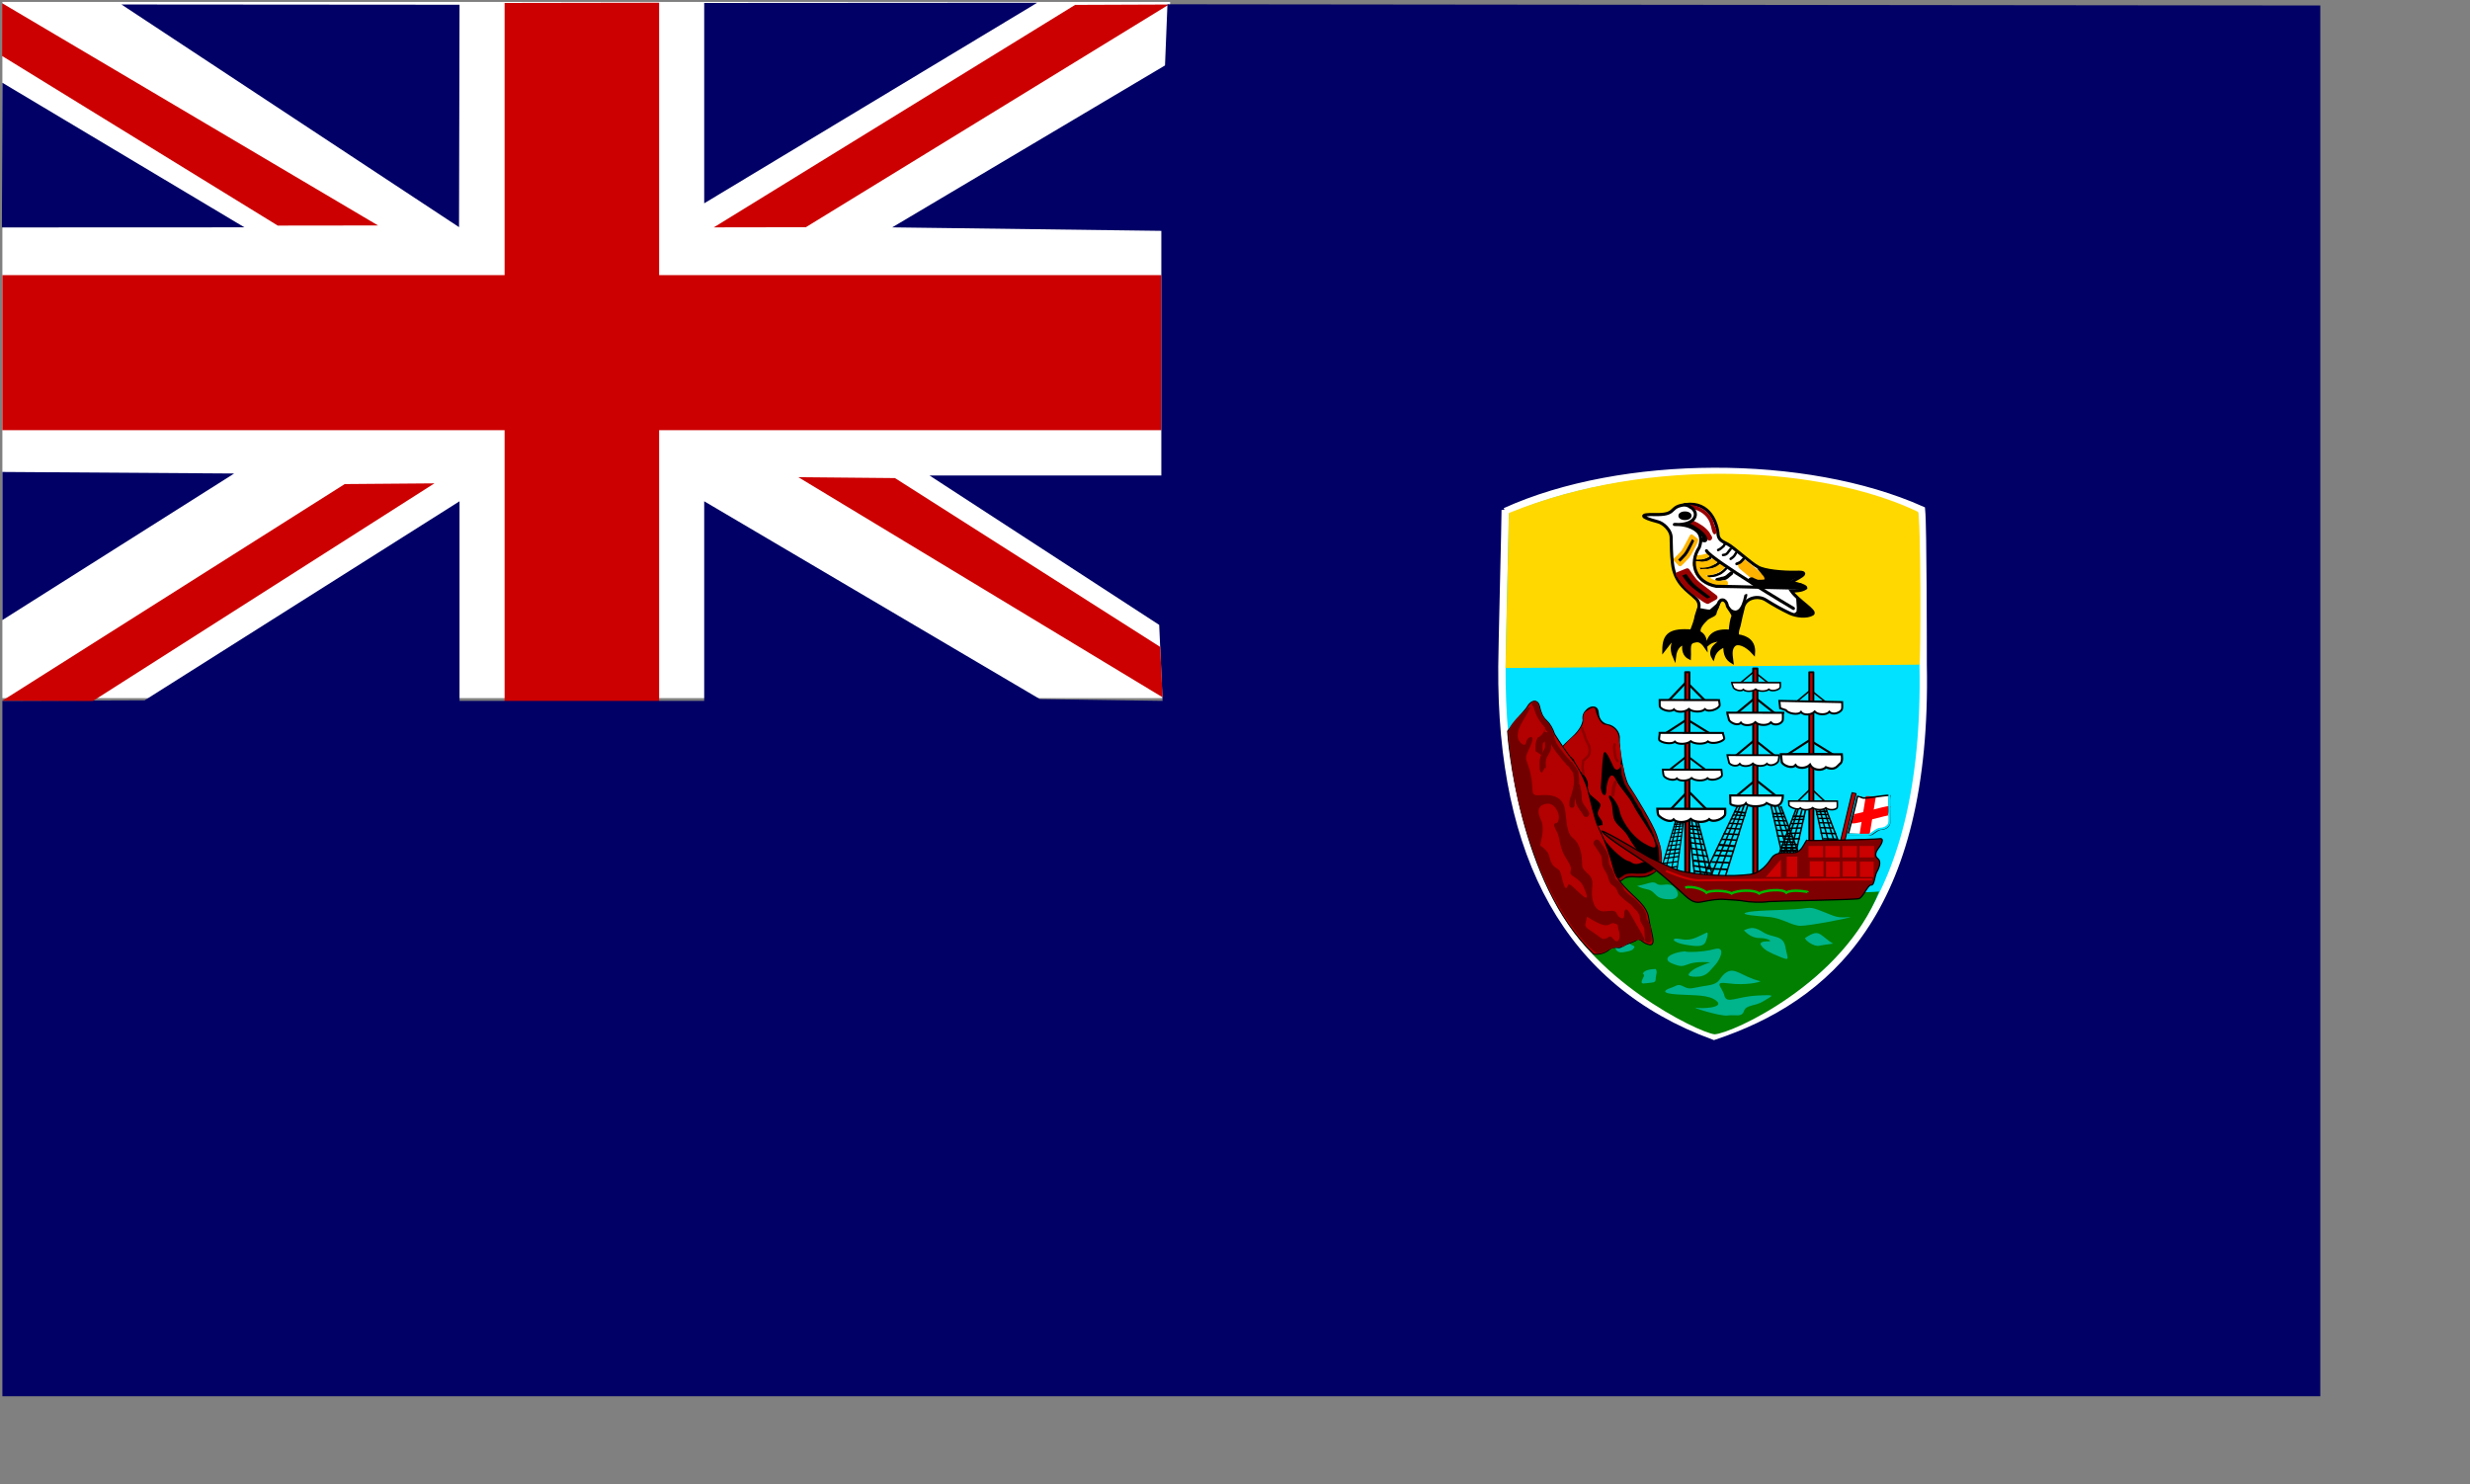 <?xml version="1.0" encoding="UTF-8" standalone="no"?>
<!-- Created with Sodipodi ("http://www.sodipodi.com/") -->
<svg
   xmlns:dc="http://purl.org/dc/elements/1.1/"
   xmlns:cc="http://web.resource.org/cc/"
   xmlns:rdf="http://www.w3.org/1999/02/22-rdf-syntax-ns#"
   xmlns:svg="http://www.w3.org/2000/svg"
   xmlns="http://www.w3.org/2000/svg"
   xmlns:sodipodi="http://inkscape.sourceforge.net/DTD/sodipodi-0.dtd"
   xmlns:inkscape="http://www.inkscape.org/namespaces/inkscape"
   height="12.2cm"
   id="svg1350"
   inkscape:version="0.42"
   sodipodi:docbase="/usr/share/rmap/flags/flags_svg-1.0"
   sodipodi:docname="saint_helena.svg"
   sodipodi:version="0.32"
   width="20.3cm">
  <rect width="100%" height="100%" fill="#808080" stroke="none"/>
  <defs
     id="defs1352">
    <defs
       id="defs5117" />
    <sodipodi:namedview
       id="namedview5116" />
  </defs>
  <sodipodi:namedview
     bordercolor="#000000"
     borderlayer="top"
     borderopacity="1"
     id="base"
     inkscape:cx="143.85826"
     inkscape:cy="86.456692"
     inkscape:window-height="768"
     inkscape:window-width="1266"
     inkscape:window-x="0"
     inkscape:window-y="28"
     inkscape:zoom="1.9046525"
     showgrid="false"
     inkscape:current-layer="svg1350" />
  <g
     id="g1522"
     transform="matrix(2,0,0,2,0.552,0.211)">
    <rect
       y="-0"
       x="0"
       width="181.362"
       transform="translate(9.478229e-2,0.194)"
       style="font-size:12px;fill:#ffffff;fill-rule:evenodd"
       id="rect1310"
       height="108.125" />
    <path
       style="font-size:12px;fill:#cc0000"
       sodipodi:nodetypes="cccccc"
       id="path549"
       d="M 0.056,0.393 L 0.048,8.586 L 42.859,34.929 L 58.44,34.91 L 0.056,0.393 L 0.056,0.393 L 0.056,0.393 z " />
    <path
       style="font-size:12px;fill:#000066"
       sodipodi:nodetypes="ccccc"
       id="path551"
       d="M 18.586,0.591 L 71.017,35.171 L 71.095,0.631 L 18.586,0.591 L 18.586,0.591 L 18.586,0.591 z " />
    <path
       style="font-size:12px;fill:#cc0000"
       sodipodi:nodetypes="ccccccccccccc"
       id="path552"
       d="M 78.095,0.354 L 78.095,42.62 L 0.095,42.62 L 0.095,66.704 L 78.095,66.704 L 78.095,108.853 L 102.095,108.853 L 102.095,66.704 L 180.095,66.704 L 180.095,42.62 L 102.095,42.62 L 102.095,0.314 L 78.095,0.354 L 78.095,0.354 z " />
    <path
       style="font-size:12px;fill:#000066"
       sodipodi:nodetypes="cccc"
       id="path554"
       d="M 109.095,0.354 L 109.095,31.471 L 160.815,0.32 L 109.095,0.354 L 109.095,0.354 z " />
    <path
       style="font-size:12px;fill:#cc0000"
       sodipodi:nodetypes="ccccccc"
       id="path555"
       d="M 110.598,35.206 L 124.879,35.183 L 181.274,0.597 L 166.704,0.654 L 110.715,35.128 L 110.715,35.128 L 110.598,35.206 L 110.598,35.206 z " />
    <path
       style="font-size:12px;fill:#000066"
       sodipodi:nodetypes="ccccccccccccccccccccccc"
       id="path556"
       d="M 180.665,10.056 L 138.295,35.206 L 180.095,35.748 L 180.095,73.748 L 144.095,73.748 L 179.762,96.947 L 180.285,108.748 L 161.235,108.475 L 109.095,77.748 L 109.095,108.748 L 71.095,108.748 L 71.095,77.748 L 22.184,108.665 L 0.095,108.748 L 0.095,216.748 L 360.095,216.748 L 360.095,0.748 L 181.045,0.558 M 0.095,12.748 L 0.022,35.217 L 37.687,35.201 L 0.095,12.748 L 0.095,12.748 L 0.095,12.748 z " />
    <path
       transform="translate(9.478229e-2,0.194)"
       style="font-size:12px;fill:#000066"
       sodipodi:nodetypes="cccc"
       id="path901"
       d="M 0,73 L 0,96 L 36,73.24 L 0,73 z " />
    <path
       style="font-size:12px;fill:#cc0000"
       sodipodi:nodetypes="ccccccccc"
       id="path902"
       d="M 138.723,74.145 L 123.715,74.004 L 180.285,108.189 L 179.913,100.368 L 138.723,74.145 z M 14.152,108.766 L 67.195,74.964 L 53.263,75.076 L 0.095,108.715" />
    <g
       transform="translate(-10.512,2.403)"
       style="font-size:12px"
       id="g2423">
      <path
         style="font-size:12px;fill:#0e0e6e"
         id="path1514"
         d="M 273,152 L 274,153 L 273,152 M 267,153 L 268,154 L 267,153 z " />
      <path
         style="font-size:12px;fill:#666677"
         id="path1515"
         d="M 268,153 L 269,154 L 268,153 z " />
      <path
         style="font-size:12px;fill:#a4a43d"
         id="path1516"
         d="M 269,153 L 270,154 L 269,153 z " />
      <path
         style="font-size:12px;fill:#99994e"
         id="path1341"
         d="M 270,153 L 271,154 L 270,153 z " />
      <path
         style="font-size:12px;fill:#32327b"
         id="path1518"
         d="M 271,153 L 272,154 L 271,153 z " />
      <path
         style="font-size:12px;fill:#262678"
         id="path1519"
         d="M 269,154 L 270,155 L 269,154 z " />
      <path
         style="font-size:12px;fill:#0e0e6e"
         id="path1344"
         d="M 270,154 L 271,155 L 270,154 z " />
      <path
         transform="matrix(0.383,0,0,0.389,67.763,-11.339)"
         style="font-size:12px;fill:#00e2ff;fill-rule:evenodd;stroke:#ffffff;stroke-width:2.987"
         sodipodi:nodetypes="ccccccccccc"
         id="path1646"
         d="M 460.194,226.947 C 507.754,205.716 582.108,205.698 628.998,226.283 C 629.668,232.923 629.668,282.142 629.668,288.031 C 631.678,386.97 590.413,421.378 544.861,436.395 C 485.73,415.052 458.267,364.649 458.854,288.684 C 458.854,283.169 460.194,230.96 460.194,226.277 L 460.194,226.947 L 460.194,226.947 L 460.194,226.947 L 460.194,226.947 L 460.194,226.947 L 460.194,226.947 z " />
      <path
         transform="matrix(0.383,0,0,0.389,67.763,-11.339)"
         style="font-size:12px;fill:#ffd800;fill-rule:evenodd;stroke-width:1"
         sodipodi:nodetypes="ccccccccc"
         id="path1465"
         d="M 461.679,227.52 C 519.542,204.313 589.875,209.233 627.494,227.015 C 628.84,227.673 628.697,288.341 628.167,288.075 L 460.293,289.391 L 461.679,227.52 L 461.679,227.52 L 461.679,227.52 L 461.679,227.52 L 461.679,227.52 L 461.679,227.52 z " />
      <g
         transform="matrix(0.383,0,0,0.389,76.757,57.866)"
         style="font-size:12px"
         id="g797">
        <path
           style="fill:#ffffff;fill-opacity:1;fill-rule:evenodd;stroke:#000000;stroke-width:1.25;stroke-linecap:butt;stroke-linejoin:miter;stroke-dasharray:none;stroke-opacity:1"
           sodipodi:nodetypes="csssscccccccccccccccccccccccsccccccsccccsccscccccccccccccccccccccccccc"
           id="path1132"
           d="M 507.848,46.62 C 503.331,47.75 505.855,50.472 497.273,50.232 C 491.161,50.059 491.197,51.218 498.588,53.106 C 500.589,53.532 504.235,56.409 503.991,59.858 C 504.069,63.194 504.079,65.756 504.499,69.532 C 505.342,78.01 511.315,81.005 513.489,83.293 C 514.487,84.014 515.662,85.452 515.22,87.528 C 514.959,87.952 514.812,88.894 514.155,90.72 C 513.958,92.273 512.994,94.885 512.222,96.73 C 503.484,96.093 501.049,98.234 501.016,104.374 C 502.942,102.026 503.579,100.428 505.639,99.886 C 504.955,101.043 503.553,103.393 505.315,107.232 C 505.77,102.974 507.942,101.933 509.283,101.668 C 508.666,104.147 509.352,106.463 511.392,107.446 C 511.604,103.858 510.643,101.266 513.419,100.787 C 514.759,100.44 516.131,100.307 518.093,103.183 C 517.964,100.312 517.526,98.417 515.598,97.468 C 514.454,95.866 516.917,93.25 518.079,92.171 C 518.979,91.091 521.119,90.619 521.691,89.865 C 522.263,87.806 522.263,88.492 523.064,85.975 C 523.865,83.458 526.12,83.965 526.692,86.253 C 526.742,87.365 528.328,88.478 529.126,90.62 C 528.489,92.238 528.156,94.084 527.942,96.829 C 521.852,96.178 519.19,98.563 518.834,101.99 C 521.743,99.54 526.412,100.471 524.696,100.735 C 523.11,101.39 518.962,103.858 521.007,107.3 C 521.745,104.735 523.572,103.363 525.777,102.55 C 525.631,106.308 526.793,107.942 528.67,109.065 C 528.457,107.053 527.556,103.998 529.655,102.221 C 531.022,101.064 534.362,102.123 537.412,105.468 C 537.72,101.238 535.027,99.148 530.927,98.642 C 530.614,96.569 531.25,95.769 531.561,94.46 C 532.133,91.714 532.363,90.877 533.278,87.216 C 534.194,83.556 539.064,82.281 542.382,84.34 C 545.7,86.399 548.658,88.035 552.091,89.637 C 554.739,90.846 558.93,91.33 561.346,89.948 C 563.146,88.918 555.418,84.607 552.713,80.745 C 554.504,80.764 557.092,80.663 558.623,79.55 C 558.662,78.641 554.654,77.672 552.486,77.36 C 553.843,76.265 562.27,72.901 554.525,73.276 C 549.263,73.391 541.549,72.682 539.081,71.103 C 536.106,69.501 529.356,63.323 526.954,62.065 C 524.551,60.806 522.949,60.348 522.949,57.374 C 522.263,52.569 518.742,43.922 507.848,46.62 L 507.848,46.62 L 507.848,46.62 L 507.848,46.62 L 507.848,46.62 L 507.848,46.62 L 507.848,46.62 L 507.848,46.62 L 507.848,46.62 L 507.848,46.62 L 507.848,46.62 L 507.848,46.62 L 507.848,46.62 L 507.848,46.62 L 507.848,46.62 L 507.848,46.62 L 507.848,46.62 L 507.848,46.62 L 507.848,46.62 L 507.848,46.62 L 507.848,46.62 L 507.848,46.62 L 507.848,46.62 L 507.848,46.62 L 507.848,46.62 L 507.848,46.62 L 507.848,46.62 L 507.848,46.62 z " />
        <path
           transform="translate(-0.477,-0.955)"
           style="fill:#000000;fill-opacity:1;fill-rule:evenodd;stroke:#000000;stroke-width:1.25;stroke-linecap:butt;stroke-linejoin:miter;stroke-dasharray:none;stroke-opacity:1"
           sodipodi:type="arc"
           sodipodi:ry="1.0741040"
           sodipodi:rx="2.0288391"
           sodipodi:cy="51.666039"
           sodipodi:cx="510.07458"
           id="path787"
           d="M 512.103 51.666 A 2.029 1.074 0 1 1  508.046,51.666 A 2.029 1.074 0 1 1  512.103 51.666 z" />
        <path
           style="font-size:12px;fill:none;fill-rule:evenodd;stroke:#990000;stroke-width:1.483"
           sodipodi:nodetypes="ccc"
           id="path788"
           d="M 511.307,46.957 C 516.67,47.675 519.871,50.677 520.793,54.543 C 522.45,58.233 521.597,58.549 520.793,54.367" />
        <path
           style="font-size:12px;fill:#000000;fill-opacity:1;fill-rule:evenodd;stroke:none;stroke-width:1.25"
           sodipodi:nodetypes="cccccccccccccccccccccccsccccccccc"
           id="path794"
           d="M 519.74,88.14 C 519.187,88.384 515.543,87.48 515.458,87.528 C 515.198,87.952 515.051,88.894 514.394,90.72 C 514.196,92.273 513.233,94.885 512.461,96.729 C 503.723,96.092 501.288,98.234 501.255,104.374 C 503.18,102.025 503.818,100.428 505.877,99.886 C 505.194,101.042 503.792,103.393 505.553,107.232 C 506.009,102.974 508.18,101.932 509.522,101.668 C 508.905,104.146 509.591,106.462 511.631,107.446 C 511.843,103.858 510.882,101.265 513.658,100.787 C 514.997,100.44 516.37,100.307 518.331,103.183 C 518.203,100.311 517.764,98.416 515.837,97.468 C 514.693,95.866 517.156,93.25 518.317,92.17 C 519.217,91.091 521.358,90.618 521.93,89.865 C 522.502,87.806 522.86,88.969 523.661,86.452 C 524.461,83.936 526.359,83.964 526.931,86.252 C 526.981,87.365 528.566,88.478 529.365,90.619 C 528.727,92.238 528.395,94.084 528.181,96.829 C 522.09,96.178 519.429,98.563 519.073,101.99 C 521.981,99.539 526.651,100.471 524.934,100.734 C 523.349,101.39 519.201,103.858 521.245,107.3 C 521.984,104.734 523.811,103.363 526.016,102.55 C 525.87,106.308 527.032,107.942 528.908,109.065 C 528.696,107.053 527.795,103.998 529.894,102.221 C 531.26,101.064 534.601,102.123 537.651,105.468 C 537.958,101.238 535.265,99.148 531.165,98.642 C 530.852,96.568 531.489,95.769 531.8,94.459 C 532.372,91.714 532.602,90.877 533.517,87.216 C 534.432,83.555 535.972,80.976 533.724,82.265 C 531.075,95.304 525.452,84.053 524.642,83.954 L 519.74,88.14 L 519.74,88.14 L 519.74,88.14 L 519.74,88.14 z " />
        <path
           style="fill:#000000;fill-opacity:1;fill-rule:evenodd;stroke:none;stroke-width:1pt;stroke-linecap:butt;stroke-linejoin:miter;stroke-opacity:1"
           id="path770"
           d="M 554.688,83.767 C 554.688,84.09 554.831,85.196 554.845,85.955 C 554.968,87.004 554.983,87.865 554.845,88.923 C 554.427,89.229 554.39,89.54 553.751,89.705 C 554.909,90.102 555.735,90.294 556.876,90.33 C 557.813,90.33 558.751,90.33 559.688,90.33 C 560.588,90.185 560.791,89.951 561.251,89.236 C 561.495,88.522 561.14,88.273 560.47,87.83 C 559.963,87.395 559.197,86.784 558.751,86.267 C 558.122,85.812 557.557,85.337 556.876,84.861 C 556.021,84.426 555.672,84.108 554.688,83.767 z " />
        <path
           style="font-size:12px;fill:none;fill-rule:evenodd;stroke:#000000;stroke-width:1;stroke-linecap:round"
           sodipodi:nodetypes="ccc"
           id="path773"
           d="M 525.911,61.748 C 525.911,61.822 525.949,61.686 525.248,62.853 C 524.541,63.419 524.031,64.01 523.039,64.4" />
        <path
           style="font-size:12px;fill:none;fill-rule:evenodd;stroke:#000100;stroke-width:1;stroke-linecap:round;stroke-opacity:1"
           sodipodi:nodetypes="ccc"
           id="path775"
           d="M 528.121,63.958 C 528.048,64.032 528.188,63.875 527.237,65.063 C 526.643,65.955 526.217,66.297 525.028,66.389" />
        <path
           style="font-size:12px;fill:none;fill-rule:evenodd;stroke:#000000;stroke-width:1;stroke-linecap:round;stroke-opacity:1"
           sodipodi:nodetypes="ccc"
           id="path776"
           d="M 530.331,65.505 C 530.331,65.578 530.369,65.441 529.668,66.61 C 529.126,67.307 528.681,67.516 528.121,67.935" />
        <path
           style="fill:none;fill-opacity:1;fill-rule:evenodd;stroke:#000000;stroke-width:1pt;stroke-linecap:round;stroke-linejoin:miter;stroke-opacity:1"
           sodipodi:nodetypes="cccc"
           id="path782"
           d="M 519.724,67.494 C 519.651,67.494 519.787,67.456 518.619,68.157 C 517.634,68.498 517.013,68.598 515.747,68.598 C 515.305,68.598 514.863,68.598 514.421,68.598" />
        <path
           style="fill:none;fill-opacity:1;fill-rule:evenodd;stroke:#000000;stroke-width:1pt;stroke-linecap:round;stroke-linejoin:miter;stroke-opacity:1"
           sodipodi:nodetypes="ccccc"
           id="path783"
           d="M 523.26,69.703 C 523.186,69.777 523.341,69.638 522.155,70.587 C 521.088,70.748 520.642,71.177 519.282,71.25 C 518.241,71.449 517.497,71.692 516.189,71.692 C 515.747,71.692 515.305,71.692 514.863,71.692" />
        <path
           style="font-size:12px;fill:none;fill-rule:evenodd;stroke:#000000;stroke-width:1;stroke-linecap:round"
           sodipodi:nodetypes="cccc"
           id="path784"
           d="M 526.196,71.849 C 526.122,71.923 524.601,73.631 523.102,74.059 C 522.14,74.478 521.485,74.707 520.23,74.722 C 519.564,74.757 519.57,74.908 518.904,74.943" />
        <path
           style="font-size:12px;fill-rule:evenodd;stroke:#000000;stroke-width:1.5;stroke-linecap:round"
           sodipodi:nodetypes="cccc"
           id="path785"
           d="M 528.41,73.651 C 528.336,73.724 528.491,73.586 527.305,74.535 C 526.465,75.375 525.791,75.775 524.432,75.861 C 523.906,76.124 523.223,76.135 522.664,76.302" />
        <path
           style="font-size:12px;fill:none;fill-rule:evenodd;stroke:#990000;stroke-width:2.225;stroke-linecap:round;stroke-dasharray:none"
           sodipodi:nodetypes="ccc"
           id="path791"
           d="M 512.594,53.712 C 515.164,54.808 517.413,56.373 518.537,57.938 C 519.501,59.503 519.501,59.503 519.501,59.503" />
        <path
           style="font-size:12px;fill:none;fill-rule:evenodd;stroke:#000000;stroke-width:1.7;stroke-dasharray:none"
           sodipodi:nodetypes="ccc"
           id="path790"
           d="M 510.664,54.356 C 514.104,55.677 517.183,58.155 517.726,59.642 C 518.269,61.128 517.002,60.137 516.096,60.303" />
        <path
           style="font-size:12px;fill:none;fill-rule:evenodd;stroke:#ffbe00;stroke-width:2.578;stroke-linecap:round"
           sodipodi:nodetypes="cccc"
           id="path780"
           d="M 524.455,71.01 C 524.368,71.075 522.568,72.601 520.936,72.858 C 519.872,73.167 519.154,73.321 517.825,73.195 C 517.117,73.155 517.106,73.305 516.398,73.265" />
        <path
           style="font-size:12px;fill:none;fill-rule:evenodd;stroke:#ffbe00;stroke-width:2.5;stroke-linecap:round"
           sodipodi:nodetypes="cccc"
           id="path781"
           d="M 521.721,68.559 C 521.633,68.616 519.787,69.966 518.232,70.07 C 517.204,70.279 516.515,70.365 515.284,70.116 C 514.626,70.01 514.6,70.159 513.942,70.054" />
        <path
           style="font-size:12px;fill:none;fill-rule:evenodd;stroke:#ffbe00;stroke-width:1.814;stroke-linecap:round"
           sodipodi:nodetypes="ccc"
           id="path786"
           d="M 518.639,66.576 C 518.59,66.624 517.115,67.162 516.207,67.274 C 515.042,67.226 514.765,67.56 514.132,67.194" />
        <path
           style="font-size:12px;fill:none;fill-rule:evenodd;stroke:#ffbe00;stroke-width:2.5;stroke-linecap:round"
           sodipodi:nodetypes="cccc"
           id="path789"
           d="M 525.791,77.652 C 525.689,77.671 523.467,78.214 521.99,77.716 C 520.96,77.515 520.291,77.331 519.249,76.631 C 518.681,76.282 514.353,74.05 514.571,71.971" />
        <path
           style="fill:none;fill-opacity:1;fill-rule:evenodd;stroke:#000000;stroke-width:1.25;stroke-linecap:butt;stroke-linejoin:miter;stroke-dasharray:none;stroke-opacity:1"
           sodipodi:nodetypes="csccc"
           id="path765"
           d="M 509.125,46.214 C 516.456,47.732 515.241,54.881 505.301,54.19 C 504.846,54.161 519.07,53.554 515.389,63.377 C 511.214,69.602 513.588,77.248 522.235,78.869 C 528.36,78.869 558.33,79.882 558.511,79.522" />
        <path
           style="font-size:12px;fill:none;fill-rule:evenodd;stroke:#000000;stroke-width:1.25;stroke-linecap:round"
           sodipodi:nodetypes="cc"
           id="path767"
           d="M 518.327,64.684 C 520.309,68.287 553.588,87.718 553.588,87.718" />
        <path
           style="font-size:12px;stroke:#ffb300;stroke-width:1.503;stroke-linecap:round;stroke-linejoin:round"
           sodipodi:nodetypes="cccccccccccc"
           id="path793"
           d="M 514.18,60.395 C 514.043,61.041 513.789,61.544 513.506,62.127 C 513.095,62.932 512.67,63.725 512.259,64.529 C 511.781,65.441 511.285,66.268 510.674,67.06 C 510.073,67.734 509.45,68.373 508.813,69 C 508.417,69.379 508.018,69.754 507.622,70.133 L 505.732,68.207 C 506.121,67.841 506.512,67.477 506.9,67.109 C 507.471,66.546 508.028,65.971 508.567,65.364 C 509.058,64.747 509.442,64.09 509.821,63.37 C 510.228,62.569 511.861,59.713 512.26,58.905 L 514.18,60.395 L 514.18,60.395 z " />
        <path
           style="font-size:12px;fill:none;fill-rule:evenodd;stroke:#ffb300;stroke-width:4.256;stroke-linecap:round"
           sodipodi:nodetypes="ccc"
           id="path796"
           d="M 533.278,70.364 C 533.38,70.465 537.195,73.561 538.472,74.599 C 539.001,75.153 539.586,75.418 540,76.111" />
        <path
           style="font-size:12px;stroke:#990000;stroke-width:2.022;stroke-linecap:round;stroke-linejoin:round"
           sodipodi:nodetypes="cccccccccccc"
           id="path795"
           d="M 518.796,84.891 C 517.885,84.511 517.237,84.05 516.479,83.529 C 515.442,82.787 514.429,82.032 513.393,81.29 C 512.223,80.436 511.188,79.591 510.251,78.63 C 509.485,77.72 508.781,76.8 508.101,75.868 C 507.693,75.292 507.293,74.714 506.887,74.138 L 510.521,72.706 C 510.911,73.27 511.297,73.834 511.691,74.397 C 512.303,75.233 512.938,76.058 513.627,76.874 C 514.352,77.638 515.179,78.299 516.101,78.976 C 517.135,79.713 520.744,82.542 521.789,83.273 L 518.796,84.891 L 518.796,84.891 z " />
        <path
           style="fill:#000000;fill-opacity:1;fill-rule:evenodd;stroke:none;stroke-width:1pt;stroke-linecap:butt;stroke-linejoin:miter;stroke-opacity:1"
           id="path771"
           d="M 538.78,71.736 C 538.838,71.788 538.896,71.84 538.954,71.892 C 538.519,71.5 538.726,71.675 539.474,72.517 C 540.036,73.186 540.473,73.569 541.034,74.392 C 541.521,74.821 541.833,75.265 541.9,76.111 C 541.229,76.309 540.068,76.267 539.127,76.267 C 538.342,75.938 537.59,75.708 537.047,75.329 C 536.376,75.237 535.828,75.331 535.314,75.954 C 535.314,76.399 535.267,76.817 535.487,77.048 C 535.743,77.443 535.667,77.534 536.18,77.673 C 536.705,78.355 537.116,78.515 538.26,78.767 C 539.194,78.767 540.206,78.701 541.034,78.923 C 542.057,78.923 543.245,78.806 544.154,79.079 C 545.231,79.114 546.157,79.328 547.274,79.392 C 548.366,79.417 549.277,79.548 550.394,79.548 C 550.769,79.726 551.504,79.704 552.127,79.704 C 553.376,79.704 554.608,79.735 555.767,79.861 C 556.897,79.795 557.191,79.629 557.501,78.767 C 557.25,77.803 556.694,77.632 555.594,77.517 C 554.589,77.319 553.585,77.229 552.647,77.048 C 551.732,77.002 552.588,76.81 552.821,76.579 C 553.599,76.037 554.378,75.803 555.247,75.486 C 555.96,75.216 556.515,74.94 556.981,74.548 C 557.308,74.22 557.398,73.812 557.154,73.298 C 556.202,73.101 555.213,73.142 554.207,73.142 C 552.915,73.142 551.657,73.129 550.394,72.986 C 549.015,72.986 547.498,73.075 546.234,72.829 C 545.013,72.829 543.943,72.64 542.767,72.517 C 541.759,72.282 541.081,72.313 540.167,71.892 C 539.651,71.892 539.348,71.832 538.78,71.736 z " />
        <path
           style="font-size:12px;fill:none;fill-rule:evenodd;stroke:#000000;stroke-width:1.108;stroke-linecap:round"
           sodipodi:nodetypes="csc"
           id="path777"
           d="M 533.374,67.903 C 533.648,67.643 532.745,68.56 532.434,68.904 C 531.981,69.462 531.203,69.642 530.552,69.924" />
      </g>
      <g
         transform="matrix(0.383,0,0,0.389,158.042,-20.872)"
         style="font-size:12px"
         id="g1384">
        <path
           style="fill:#007f00;fill-opacity:1;fill-rule:evenodd;stroke:none;stroke-width:1pt;stroke-linecap:butt;stroke-linejoin:miter;stroke-opacity:1"
           sodipodi:nodetypes="ccccccc"
           id="path1374"
           d="M 283.727,392.543 C 281.959,391.217 247.488,390.775 243.952,404.917 C 257.652,437.621 302.288,459.276 309.359,460.16 C 316.873,459.718 361.509,439.389 376.093,403.149 C 372.115,403.591 358.415,403.591 350.46,403.591 C 344.273,401.823 316.873,399.614 302.288,398.73 C 297.427,397.404 288.588,392.101 283.727,392.543 L 283.727,392.543 z " />
        <path
           style="fill:#00b48c;fill-opacity:1;fill-rule:evenodd;stroke:none;stroke-width:1pt;stroke-linecap:butt;stroke-linejoin:miter;stroke-opacity:1"
           id="path1375"
           d="M 364.602,413.314 C 358.857,413.756 358.857,413.314 353.112,411.104 C 347.366,408.894 348.692,409.778 342.063,410.22 C 335.434,410.662 324.827,410.662 322.176,411.546 C 319.524,412.43 326.153,412.872 331.457,413.314 C 336.76,413.756 340.737,416.849 344.273,416.849 C 347.808,416.849 364.16,413.756 364.602,413.314 z " />
        <path
           style="fill:#00b48c;fill-opacity:1;fill-rule:evenodd;stroke:none;stroke-width:1pt;stroke-linecap:butt;stroke-linejoin:miter;stroke-opacity:1"
           id="path1376"
           d="M 306.266,419.501 C 302.288,421.269 300.079,423.037 295.659,422.153 C 291.24,421.269 292.124,423.479 297.427,424.363 C 302.73,425.246 304.94,425.246 305.824,423.037 C 306.708,420.827 306.708,419.501 306.266,419.501 z " />
        <path
           style="fill:#00b48c;fill-opacity:1;fill-rule:evenodd;stroke:none;stroke-width:1pt;stroke-linecap:butt;stroke-linejoin:miter;stroke-opacity:1"
           id="path1377"
           d="M 321.292,418.617 C 324.385,417.291 325.711,417.291 329.247,419.501 C 332.782,421.711 337.202,420.385 338.086,425.246 C 338.97,430.108 340.295,430.992 335.876,429.224 C 331.457,427.456 329.689,426.572 328.363,424.804 C 327.037,423.037 330.131,423.037 331.457,423.037 C 332.782,423.037 331.015,421.711 327.479,421.711 C 323.944,421.711 321.734,419.059 321.292,418.617 z " />
        <path
           style="fill:#00b48c;fill-opacity:1;fill-rule:evenodd;stroke:none;stroke-width:1pt;stroke-linecap:butt;stroke-linejoin:miter;stroke-opacity:1"
           id="path1378"
           d="M 297.427,427.014 C 291.682,427.456 287.704,430.108 292.124,431.875 C 296.543,433.643 296.543,432.759 299.637,431.875 C 302.73,430.992 307.592,431.433 307.592,431.433 C 307.592,431.433 302.288,433.201 300.521,434.527 C 298.753,435.853 297.427,437.179 301.846,437.179 C 306.266,437.179 307.15,434.969 309.36,432.759 C 311.569,430.55 314.221,424.804 309.36,426.13 C 304.498,427.456 297.427,427.456 297.427,427.014 z " />
        <path
           style="fill:#00b48c;fill-opacity:1;fill-rule:evenodd;stroke:none;stroke-width:1pt;stroke-linecap:butt;stroke-linejoin:miter;stroke-opacity:1"
           id="path1379"
           d="M 327.921,438.947 C 320.408,437.179 317.756,433.201 314.221,435.411 C 310.685,437.621 312.453,439.83 306.266,440.714 C 300.079,441.598 299.637,442.482 296.985,441.156 C 294.333,439.83 294.333,440.714 291.682,441.598 C 289.03,442.482 287.262,443.808 294.333,444.25 C 301.404,444.692 307.15,444.25 310.243,446.901 C 313.337,449.553 304.498,449.995 301.846,449.553 C 299.195,449.111 311.569,453.089 314.663,452.647 C 317.756,452.205 320.408,453.531 321.292,450.879 C 322.176,448.227 325.711,449.111 329.247,446.901 C 332.782,444.692 334.992,444.25 326.595,444.692 C 318.198,445.134 314.221,448.227 313.337,444.692 C 312.453,441.156 308.476,438.947 315.105,439.83 C 321.734,440.714 327.921,439.389 327.921,438.947 z " />
        <path
           style="fill:#00b48c;fill-opacity:1;fill-rule:evenodd;stroke:none;stroke-width:1pt;stroke-linecap:butt;stroke-linejoin:miter;stroke-opacity:1"
           id="path1380"
           d="M 277.982,400.94 C 282.843,400.056 284.169,398.73 285.937,400.056 C 287.704,401.382 290.798,399.172 293.008,401.382 C 295.217,403.591 295.217,406.243 291.24,406.243 C 287.262,406.243 286.378,405.359 284.611,403.591 C 282.843,401.823 281.517,402.707 277.982,400.94 z " />
        <path
           style="fill:#00b48c;fill-opacity:1;fill-rule:evenodd;stroke:none;stroke-width:1pt;stroke-linecap:butt;stroke-linejoin:miter;stroke-opacity:1"
           id="path1381"
           d="M 346.041,421.711 C 349.576,419.501 350.902,419.059 353.112,420.827 C 355.322,422.595 357.089,423.921 357.531,423.921 C 357.973,423.921 353.996,424.363 351.786,424.804 C 349.576,425.246 346.041,422.595 346.041,421.711 z " />
        <path
           style="fill:#00b48c;fill-opacity:1;fill-rule:evenodd;stroke:none;stroke-width:1pt;stroke-linecap:butt;stroke-linejoin:miter;stroke-opacity:1"
           id="path1382"
           d="M 276.214,426.13 C 277.982,424.804 275.772,424.804 274.888,423.921 C 274.004,423.037 271.794,424.363 270.027,424.804 C 268.259,425.246 269.585,427.456 271.352,427.456 C 273.12,427.456 276.656,426.572 276.214,426.13 z " />
        <path
           style="fill:#00b48c;fill-opacity:1;fill-rule:evenodd;stroke:none;stroke-width:1pt;stroke-linecap:butt;stroke-linejoin:miter;stroke-opacity:1"
           id="path1383"
           d="M 285.495,434.085 C 281.075,434.085 279.749,435.853 280.633,436.295 C 281.517,436.737 277.982,440.272 281.075,439.83 C 284.169,439.389 285.495,439.83 285.495,438.063 C 285.495,436.295 286.378,435.411 285.495,434.085 z " />
      </g>
      <path
         transform="matrix(0.382,-2.079371e-2,2.046936e-2,0.388,105.274,-6.472)"
         style="font-size:12px;fill-rule:evenodd;stroke:#000000;stroke-width:0.986"
         sodipodi:nodetypes="cccccccccccccccccccc"
         id="path1419"
         d="M 378.082,318.819 C 377.861,316.886 378.524,315.812 379.849,314.738 C 381.175,313.663 383.827,313.234 383.827,316.241 C 383.827,319.249 385.816,320.968 387.804,321.397 C 389.793,321.827 392.224,324.19 391.782,326.983 C 391.34,329.776 392.666,342.88 394.654,346.103 C 396.643,349.326 403.714,362.216 404.819,366.298 C 405.924,370.379 407.692,377.469 404.598,379.832 C 401.505,382.195 399.737,382.625 395.98,382.195 C 392.224,381.765 391.34,382.195 389.793,383.269 C 388.246,384.344 387.362,381.981 387.583,380.047 C 387.804,378.113 386.478,376.61 385.816,375.75 C 385.153,374.891 383.827,373.387 384.048,371.024 C 384.269,368.661 384.048,366.512 382.28,365.009 C 380.512,363.505 379.628,361.786 379.407,358.778 C 379.186,355.771 378.082,345.673 376.314,342.236 C 374.546,338.799 373.441,335.362 371.452,332.998 C 369.464,330.635 368.74,329.347 368.801,329.346 C 372.638,325.625 376.924,323.596 378.082,318.819 L 378.082,318.819 L 378.082,318.819 z " />
      <path
         transform="matrix(0.382,-2.079371e-2,2.046936e-2,0.388,105.274,-6.472)"
         style="font-size:12px;fill:#b30000;fill-rule:evenodd"
         sodipodi:nodetypes="ccccccccccccccccccccccccccccccccc"
         id="path1420"
         d="M 374.587,324.151 C 376.482,322.065 377.834,320.57 377.834,318.839 C 377.834,317.108 378.08,315.81 379.309,315.161 C 380.537,314.512 382.796,312.988 383.042,314.935 C 383.288,316.882 384.762,320.777 386.482,320.993 C 388.201,321.209 392.403,322.738 391.911,327.93 C 392.403,331.392 392.649,335.3 392.01,337.026 C 392.256,338.973 390.119,340.257 389.136,338.094 C 388.154,335.93 385.942,329.224 385.205,333.118 C 384.468,337.012 383.977,342.854 383.485,346.099 C 383.731,349.344 385.451,350.426 385.697,347.181 C 385.942,343.935 387.908,338.959 389.628,342.853 C 391.347,346.748 394.541,349.777 396.261,353.671 C 397.981,357.565 403.141,365.138 403.877,367.734 C 404.615,370.33 405.598,372.926 399.947,369.248 C 394.296,365.57 390.856,358.431 390.61,355.618 C 390.365,352.806 386.188,346.964 386.679,350.426 C 388.399,353.455 387.416,355.834 388.154,358.647 C 388.89,361.46 391.839,362.758 393.559,366.219 C 395.279,369.681 397.244,372.277 398.718,374.224 C 400.192,376.171 400.684,376.388 398.718,376.82 C 397.244,377.253 395.77,377.902 393.804,376.171 C 390.365,375.522 383.977,367.734 383.485,366.003 C 378.817,362.109 381.028,361.027 383.485,361.027 C 383.485,359.08 382.994,359.08 382.257,357.782 C 381.52,356.484 381.52,356.051 382.502,354.32 C 383.485,352.589 382.994,352.373 381.274,350.642 C 379.554,348.911 377.834,348.262 378.326,345.017 C 378.817,341.772 375.377,338.743 374.395,338.31 C 373.412,337.877 374.222,335.3 372.748,333.785 C 371.273,332.271 366.608,331.18 367.786,330.084 C 369.847,328.326 370.805,327.014 372.156,325.918 L 374.587,324.151 L 374.587,324.151 z " />
      <path
         transform="matrix(0.382,-2.079371e-2,2.046936e-2,0.388,105.274,-6.472)"
         style="font-size:12px;fill:none;fill-rule:evenodd;stroke:#8c0000;stroke-width:0.986;stroke-linecap:round"
         id="path1421"
         d="M 377.198,322.042 C 377.198,322.114 377.198,322.185 377.198,322.257 C 377.198,321.747 377.18,321.973 377.419,322.901 C 377.883,323.91 378.149,325.245 378.524,326.553 C 379.013,327.855 379.636,328.648 379.849,329.991 C 379.849,331.358 379.807,332.093 379.186,332.998 C 378.534,333.771 377.889,334.114 376.977,334.932 C 376.843,335.894 376.574,336.743 376.535,337.94 C 376.703,338.677 376.756,339.304 376.756,340.088" />
      <path
         transform="matrix(0.382,-2.079371e-2,2.046936e-2,0.388,105.274,-6.472)"
         style="font-size:12px;fill:none;fill-rule:evenodd;stroke:#8c0000;stroke-width:0.986;stroke-linecap:round"
         id="path1423"
         d="M 390.014,329.132 C 390.014,329.275 390.014,329.418 390.014,329.561 C 390.014,328.766 390.043,328.991 389.793,330.206 C 389.793,331.338 389.827,332.408 390.014,333.428 C 390.074,334.469 390.28,334.899 390.898,335.791" />
      <path
         transform="matrix(0.382,-2.079371e-2,2.046936e-2,0.388,105.274,-6.472)"
         style="font-size:12px;fill:none;fill-rule:evenodd;stroke:#8d0000;stroke-width:1.356;stroke-linecap:round"
         id="path1424"
         d="M 389.572,344.17 C 389.42,344.584 388.756,345.829 388.688,346.748 C 388.579,347.735 388.334,348.192 388.246,349.111" />
      <path
         transform="matrix(0.382,-2.079371e-2,2.046936e-2,0.388,105.274,-6.472)"
         style="font-size:12px;fill:none;fill-rule:evenodd;stroke:#8c0000;stroke-width:1.025;stroke-linecap:round"
         sodipodi:nodetypes="cccccccccccccccccccc"
         id="path1438"
         d="M 392.269,337.654 C 392.933,338.788 392.704,339.797 392.704,341.198 C 393.126,342.261 393.267,343.532 393.613,344.631 C 394.209,345.766 394.518,346.571 395.168,347.606 C 395.953,348.766 396.253,349.31 396.961,350.581 C 397.319,351.542 397.634,352.156 398.305,353.099 C 398.613,354.086 399.157,354.89 399.873,355.845 C 400.331,356.781 400.675,358.087 401.216,358.82 C 401.799,359.585 402.577,361.587 402.996,362.569 C 403.683,363.698 403.924,364.693 404.366,365.781 C 404.724,366.867 405.021,368.264 405.473,369.119 C 405.818,370.45 406.145,370.881 406.145,372.323 C 406.145,373.762 406.123,374.812 406.17,376.104 C 405.848,376.88 405.992,377.81 405.473,378.274 C 405.203,379.179 404.291,379.242 403.905,379.884 C 403.212,380.579 401.823,381.201 400.849,381.375 C 399.646,382.005 398.517,381.715 397.053,381.715 C 395.858,381.715 395.019,381.478 393.824,381.478 C 392.377,381.478 391.829,381.512 390.912,382.165 C 389.93,382.641 389.578,383.056 388.672,383.309" />
      <path
         transform="matrix(0.382,-2.079371e-2,2.046936e-2,0.388,150.849,-13.908)"
         style="font-size:12px;fill:#b30000;fill-rule:evenodd;stroke:#000000;stroke-width:0.375"
         sodipodi:nodetypes="cccccccccccccscccc"
         id="path1395"
         d="M 235.113,325.368 C 237.323,321.832 239.975,322.274 240.417,324.925 C 240.858,327.577 241.521,329.345 242.847,330.671 C 244.173,331.997 245.278,333.985 245.941,336.416 C 247.708,339.51 250.581,344.371 252.349,346.581 C 254.117,348.79 257.21,354.978 258.094,358.955 C 258.978,362.933 260.304,371.329 261.63,374.423 C 262.956,377.517 264.723,381.936 266.049,387.239 C 267.375,392.543 266.933,393.868 270.911,398.73 C 274.888,403.591 279.749,406.685 280.191,411.988 C 280.633,417.291 283.285,423.92 279.308,422.374 C 276.656,421.49 275.993,419.059 274.446,420.606 C 272.457,421.49 269.806,421.932 268.48,422.816 C 267.154,423.7 265.572,421.848 263.397,423.7 C 261.524,425.104 258.827,425.493 257.059,425.051 C 228.364,394.91 226.937,336.637 226.937,334.206 L 235.113,325.368 L 235.113,325.368 L 235.113,325.368 z " />
      <path
         transform="matrix(0.382,-2.079371e-2,2.046936e-2,0.388,150.849,-13.908)"
         style="font-size:12px;fill:#730000;fill-rule:evenodd;stroke-width:1"
         sodipodi:nodetypes="ccccccccccccccccccccccc"
         id="path1397"
         d="M 235.555,341.277 C 233.345,345.255 233.566,345.034 234.671,348.79 C 235.776,352.547 235.776,355.861 235.776,358.071 C 235.776,360.281 236.439,360.502 238.649,360.502 C 240.858,360.502 248.151,360.06 248.593,367.131 C 249.034,371.55 248.593,376.191 251.244,378.4 C 253.896,380.61 254.338,384.808 254.338,387.46 C 254.338,390.112 253.896,390.333 256.548,392.984 C 259.199,395.636 257.652,397.846 257.652,401.381 C 257.652,404.917 258.978,408.231 262.293,408.231 C 265.607,408.231 266.712,407.789 267.375,409.557 C 268.038,411.325 270.248,412.209 270.248,410.441 C 270.248,408.673 270.911,405.801 273.12,410.441 C 275.33,415.082 279.75,422.153 277.319,420.827 C 274.888,419.501 270.911,421.49 269.364,422.815 C 264.723,421.932 260.967,425.467 258.315,424.804 C 246.604,415.524 226.937,377.737 227.379,334.206 C 227.821,330.892 237.544,323.378 236.439,325.588 C 235.334,327.798 232.241,331.775 231.578,333.543 C 230.915,335.311 230.694,336.858 231.357,338.184 C 232.02,339.509 233.787,341.056 234.229,339.067 C 234.671,337.079 236.881,336.416 236.881,337.742 C 236.881,339.067 235.555,341.056 235.555,341.277 L 235.555,341.277 z " />
      <path
         transform="matrix(0.382,-2.079371e-2,2.046936e-2,0.388,150.849,-13.908)"
         style="font-size:12px;fill:#b30000;fill-rule:evenodd;stroke-width:1"
         id="path1398"
         d="M 238.207,369.34 C 236.881,365.584 238.87,364.258 241.079,364.037 C 243.289,363.816 244.615,365.363 245.499,367.352 C 246.383,369.34 245.72,371.992 244.615,371.992 C 243.51,371.992 243.51,372.876 244.615,375.086 C 245.72,377.295 245.499,379.284 246.383,382.599 C 247.267,385.913 249.918,388.786 249.697,390.554 C 249.476,392.321 248.814,392.321 250.581,393.647 C 252.349,394.973 253.675,396.078 254.338,397.846 C 255.001,399.613 257.21,404.917 253.233,400.939 C 249.256,396.962 248.593,395.857 247.93,397.404 C 247.267,398.95 246.604,398.067 245.941,394.531 C 245.278,390.995 245.278,390.996 243.731,389.891 C 242.184,388.786 241.743,387.681 241.3,385.692 C 240.858,383.704 240.859,383.703 239.312,381.936 C 237.765,380.168 237.323,381.494 238.207,378.621 C 239.091,375.749 239.091,374.423 239.091,372.655 C 239.091,370.887 237.986,369.34 238.207,369.34 z " />
      <path
         transform="matrix(0.382,-2.079371e-2,2.046936e-2,0.388,150.849,-13.908)"
         style="font-size:12px;fill:#b30000;fill-rule:evenodd;stroke-width:1"
         id="path1399"
         d="M 255.222,409.999 C 255.222,409.999 259.641,413.314 262.072,413.756 C 264.502,414.198 264.502,412.651 266.27,413.314 C 268.038,413.977 267.154,413.977 267.817,416.407 C 268.48,418.838 267.375,421.932 265.607,419.722 C 263.839,417.512 264.06,418.617 262.514,419.059 C 260.967,419.501 260.967,419.28 258.536,417.291 C 256.106,415.303 253.896,414.419 254.338,412.872 C 254.78,411.325 255.222,409.999 255.222,409.999 z " />
      <path
         transform="matrix(0.382,-2.079371e-2,2.046936e-2,0.388,150.849,-13.908)"
         style="font-size:12px;fill:none;fill-rule:evenodd;stroke:#730000;stroke-width:2.75;stroke-linecap:round"
         sodipodi:nodetypes="cccccccccccc"
         id="path1401"
         d="M 260.746,380.831 C 260.82,380.905 263.109,384.51 263.619,385.692 C 263.85,386.795 263.839,388.026 263.839,389.449 C 264.263,390.844 264.522,391.061 265.165,392.322 C 265.722,393.472 266.022,394.803 266.27,395.857 C 266.496,396.913 267.86,397.288 268.259,398.067 C 269.43,398.914 269.109,400.689 270.248,401.602 C 271.289,402.771 272.273,403.64 273.341,404.475 C 275.042,405.64 275.183,406.691 276.656,408.01 C 277.581,409.489 277.982,410.202 277.982,411.988 C 278.052,413.423 279.529,414.688 279.529,416.186 C 279.529,417.365 279.529,419.206 279.529,420.385" />
      <path
         transform="matrix(0.382,-2.079371e-2,2.046936e-2,0.388,150.849,-13.908)"
         style="font-size:12px;fill:none;fill-rule:evenodd;stroke:#730000;stroke-width:2.125;stroke-linecap:round"
         id="path1403"
         d="M 238.428,323.82 C 238.648,324.089 239.231,325.082 239.312,326.03 C 239.513,326.958 239.924,328.128 240.417,329.124 C 241.218,330.576 242.178,331.944 243.289,333.322 C 243.971,334.528 244.167,335.62 244.615,336.858 C 244.632,338.293 245.056,339.138 245.499,340.393 C 246.42,342.144 247.366,343.499 248.371,344.813 C 249.143,345.999 249.762,346.752 250.802,347.906 C 250.927,348.403 251.229,348.529 251.686,348.79 C 252.227,349.927 253.176,350.908 253.675,352.105 C 253.873,353.807 253.97,355.544 253.675,357.187 C 253.351,358.984 252.888,359.99 252.349,361.606 C 251.781,362.824 251.465,363.66 251.465,365.142" />
      <path
         transform="matrix(0.382,-2.079371e-2,2.046936e-2,0.388,150.849,-13.908)"
         style="font-size:12px;fill:none;fill-rule:evenodd;stroke:#720000;stroke-width:2.572;stroke-linecap:round"
         id="path1404"
         d="M 253.896,357.85 C 253.896,357.997 253.896,358.144 253.896,358.292 C 253.896,357.402 253.874,357.704 254.089,359.176 C 254.411,359.952 254.282,361.567 254.282,362.711 C 254.299,364.294 254.711,365.035 255.442,366.247 C 255.936,366.994 256.574,367.906 256.989,368.898" />
      <path
         transform="matrix(0.382,-2.079371e-2,2.046936e-2,0.388,150.849,-13.908)"
         style="font-size:12px;fill:none;fill-rule:evenodd;stroke:#730000;stroke-width:2.875"
         id="path1406"
         d="M 243.289,334.869 C 243.215,334.943 243.142,335.016 243.068,335.09 C 243.57,334.589 243.328,334.772 242.847,335.974 C 242.12,337.117 241.097,338.115 239.975,338.625 C 239.421,339.818 239.312,340.703 239.312,342.161 C 239.312,342.784 239.338,343.379 239.091,343.708" />
      <path
         transform="matrix(0.382,-2.079371e-2,2.046936e-2,0.388,150.849,-13.908)"
         style="font-size:12px;fill:none;fill-rule:evenodd;stroke:#720000;stroke-width:2.5"
         id="path1407"
         d="M 243.068,335.974 C 243.068,336.516 243.068,338.514 243.068,339.73 C 243.068,341.132 243.153,341.888 242.405,343.045 C 241.809,344.079 241.338,344.531 240.858,345.697 C 240.422,346.986 240.417,348.064 240.417,349.453 C 240.417,349.961 240.321,350.347 240.638,350.558" />
      <path
         transform="matrix(0.385,-1.717006e-2,1.699457e-2,0.389,109.735,-25.506)"
         style="font-size:12px;fill:#ffffff;fill-rule:evenodd;stroke-width:0.625;stroke-opacity:0.382"
         id="path1218"
         d="M 473.29,398.066 C 473.29,398.647 468.932,412.884 468.932,412.884 C 468.932,412.884 476.195,413.465 477.648,413.465 C 479.1,413.465 480.553,411.431 482.296,411.431 C 484.039,411.431 485.492,410.559 485.783,409.107 C 486.073,407.654 485.783,399.228 486.364,398.357 C 486.945,397.485 476.486,399.228 475.323,398.647 C 474.161,398.066 473.29,397.776 473.29,398.066 z " />
      <path
         transform="matrix(0.385,-1.717006e-2,1.699457e-2,0.389,109.735,-25.506)"
         style="font-size:12px;fill:none;fill-rule:evenodd;stroke:#fe0000;stroke-width:4.017"
         sodipodi:nodetypes="cc"
         id="path1215"
         d="M 475.499,413.34 L 478.695,398.211" />
      <path
         transform="matrix(0.385,-1.717006e-2,1.699457e-2,0.389,109.735,-25.506)"
         style="font-size:12px;fill:none;fill-rule:evenodd;stroke:#fe0000;stroke-width:3.664"
         sodipodi:nodetypes="cc"
         id="path1216"
         d="M 470.943,406.821 C 471.781,407.212 485.056,403.984 485.844,404.262" />
      <path
         transform="matrix(0.385,-1.717006e-2,1.699457e-2,0.389,109.735,-25.506)"
         style="font-size:12px;fill:none;fill-rule:evenodd;stroke:#000000;stroke-width:0.625"
         id="path1214"
         d="M 473.29,398.066 C 473.29,398.647 468.932,412.884 468.932,412.884 C 468.932,412.884 476.195,413.465 477.648,413.465 C 479.1,413.465 480.553,411.431 482.296,411.431 C 484.039,411.431 485.492,410.559 485.783,409.107 C 486.073,407.654 485.783,399.228 486.364,398.357 C 486.945,397.485 476.486,399.228 475.323,398.647 C 474.161,398.066 473.29,397.776 473.29,398.066 z " />
      <path
         style="font-size:12px;fill:none;fill-rule:evenodd;stroke:#00e4ff;stroke-width:0.312;stroke-opacity:1"
         id="path1219"
         d="M 298.277,120.777 C 298.287,121.02 296.726,127.062 296.726,127.062 C 296.726,127.062 299.774,127.17 300.382,127.142 C 300.99,127.115 301.56,126.237 302.289,126.204 C 303.018,126.172 303.61,125.78 303.705,125.166 C 303.8,124.552 303.524,121.03 303.751,120.654 C 303.978,120.279 299.635,121.204 299.138,120.982 C 298.641,120.76 298.271,120.655 298.277,120.777 z " />
      <rect
         y="45.891"
         x="317.739"
         width="0.655"
         transform="matrix(0.971,0.239,-0.232,0.973,0,0)"
         style="font-size:12px;fill:#b30000;fill-rule:evenodd;stroke:#000000;stroke-width:0.149;stroke-linecap:round;stroke-linejoin:round"
         id="rect1212"
         height="7.577" />
      <path
         transform="matrix(0.383,0,0,0.389,78.622,3.779)"
         style="font-size:12px;fill:none;fill-rule:evenodd;stroke:#000000;stroke-width:0.625"
         sodipodi:nodetypes="cc"
         id="path822"
         d="M 526.266,305.153 L 512.579,333.196" />
      <path
         transform="matrix(0.383,0,0,0.389,78.622,3.779)"
         style="font-size:12px;fill:none;fill-rule:evenodd;stroke:#000000;stroke-width:0.625"
         sodipodi:nodetypes="cc"
         id="path829"
         d="M 528.869,304.95 L 517.944,334.18" />
      <path
         transform="matrix(0.383,0,0,0.389,78.622,3.779)"
         style="font-size:12px;fill:none;fill-rule:evenodd;stroke:#000000;stroke-width:0.625"
         sodipodi:nodetypes="cc"
         id="path830"
         d="M 530.203,305.333 L 520.673,335.046" />
      <path
         transform="matrix(0.383,0,0,0.389,78.622,3.779)"
         style="font-size:12px;fill:none;fill-rule:evenodd;stroke:#000000;stroke-width:0.625"
         sodipodi:nodetypes="cc"
         id="path828"
         d="M 527.423,304.981 L 515.173,333.68" />
      <g
         transform="matrix(-0.376,-7.228361e-2,-7.115610e-2,0.382,473.351,40.426)"
         style="font-size:12px;stroke:#000000"
         id="g929">
        <path
           style="font-size:12px;fill:none;fill-rule:evenodd;stroke:#000000;stroke-width:0.625;stroke-opacity:1"
           sodipodi:nodetypes="cc"
           id="path930"
           d="M 471.907,310.014 L 458.22,338.057" />
        <path
           style="font-size:12px;fill:none;fill-rule:evenodd;stroke:#000000;stroke-width:0.625;stroke-opacity:1"
           sodipodi:nodetypes="cc"
           id="path931"
           d="M 474.51,309.811 L 463.585,339.041" />
        <path
           style="font-size:12px;fill:none;fill-rule:evenodd;stroke:#000000;stroke-width:0.625;stroke-opacity:1"
           sodipodi:nodetypes="cc"
           id="path932"
           d="M 475.844,310.194 L 466.314,339.908" />
        <path
           style="font-size:12px;fill:none;fill-rule:evenodd;stroke:#000000;stroke-width:0.695;stroke-opacity:1"
           sodipodi:nodetypes="cc"
           id="path933"
           d="M 459.779,335.488 L 467.574,335.826" />
        <path
           style="font-size:12px;fill:none;fill-rule:evenodd;stroke:#000000;stroke-width:0.675;stroke-opacity:1"
           sodipodi:nodetypes="cc"
           id="path934"
           d="M 461.104,332.836 L 468.458,333.174" />
        <path
           style="font-size:12px;fill:none;fill-rule:evenodd;stroke:#000000;stroke-width:0.675;stroke-opacity:1"
           sodipodi:nodetypes="cc"
           id="path935"
           d="M 461.988,330.184 L 469.342,330.522" />
        <path
           style="font-size:12px;fill:none;fill-rule:evenodd;stroke:#000000;stroke-width:0.675;stroke-opacity:1"
           sodipodi:nodetypes="cc"
           id="path936"
           d="M 462.872,328.195 L 470.226,328.534" />
        <path
           style="font-size:12px;fill:none;fill-rule:evenodd;stroke:#000000;stroke-width:0.828;stroke-opacity:1"
           sodipodi:nodetypes="cc"
           id="path937"
           d="M 463.977,325.986 L 470.667,326.545" />
        <path
           style="font-size:12px;fill:none;fill-rule:evenodd;stroke:#000000;stroke-width:0.611;stroke-opacity:1"
           sodipodi:nodetypes="cc"
           id="path938"
           d="M 465.082,323.776 L 471.109,324.114" />
        <path
           style="font-size:12px;fill:none;fill-rule:evenodd;stroke:#000000;stroke-width:0.633;stroke-opacity:1"
           sodipodi:nodetypes="cc"
           id="path939"
           d="M 465.966,321.566 L 472.435,321.904" />
        <path
           style="font-size:12px;fill:none;fill-rule:evenodd;stroke:#000000;stroke-width:0.588;stroke-opacity:1"
           sodipodi:nodetypes="cc"
           id="path940"
           d="M 467.291,319.356 L 472.877,319.695" />
        <path
           style="font-size:12px;fill:none;fill-rule:evenodd;stroke:#000000;stroke-width:0.565;stroke-opacity:1"
           sodipodi:nodetypes="cc"
           id="path941"
           d="M 468.175,317.368 L 473.319,317.706" />
        <path
           style="font-size:12px;fill:none;fill-rule:evenodd;stroke:#000000;stroke-width:0.552;stroke-opacity:1"
           sodipodi:nodetypes="cc"
           id="path942"
           d="M 469.059,315.6 L 473.982,315.938" />
        <path
           style="font-size:12px;fill:none;fill-rule:evenodd;stroke:#000000;stroke-width:0.552;stroke-opacity:1"
           sodipodi:nodetypes="cc"
           id="path943"
           d="M 469.943,314.053 L 474.865,314.391" />
        <path
           style="font-size:12px;fill:none;fill-rule:evenodd;stroke:#000000;stroke-width:0.694;stroke-opacity:1"
           sodipodi:nodetypes="cc"
           id="path944"
           d="M 470.385,312.727 L 475.087,313.286" />
        <path
           style="font-size:12px;fill:none;fill-rule:evenodd;stroke:#000000;stroke-width:0.625;stroke-opacity:1"
           sodipodi:nodetypes="cc"
           id="path945"
           d="M 472.843,309.842 L 460.593,338.542" />
      </g>
      <g
         transform="matrix(0.302,-5.240342e-2,5.716407e-2,0.277,110.338,63.551)"
         style="font-size:12px;stroke:#000000"
         id="g859">
        <path
           style="font-size:12px;fill:none;fill-rule:evenodd;stroke:#000000;stroke-width:0.625;stroke-opacity:1"
           sodipodi:nodetypes="cc"
           id="path843"
           d="M 471.907,310.014 L 458.22,338.057" />
        <path
           style="font-size:12px;fill:none;fill-rule:evenodd;stroke:#000000;stroke-width:0.625;stroke-opacity:1"
           sodipodi:nodetypes="cc"
           id="path844"
           d="M 474.51,309.811 L 463.585,339.041" />
        <path
           style="font-size:12px;fill:none;fill-rule:evenodd;stroke:#000000;stroke-width:0.625;stroke-opacity:1"
           sodipodi:nodetypes="cc"
           id="path845"
           d="M 475.844,310.194 L 466.314,339.908" />
        <path
           style="font-size:12px;fill:none;fill-rule:evenodd;stroke:#000000;stroke-width:0.695;stroke-opacity:1"
           sodipodi:nodetypes="cc"
           id="path846"
           d="M 459.779,335.488 L 467.574,335.826" />
        <path
           style="font-size:12px;fill:none;fill-rule:evenodd;stroke:#000000;stroke-width:0.675;stroke-opacity:1"
           sodipodi:nodetypes="cc"
           id="path847"
           d="M 461.104,332.836 L 468.458,333.174" />
        <path
           style="font-size:12px;fill:none;fill-rule:evenodd;stroke:#000000;stroke-width:0.675;stroke-opacity:1"
           sodipodi:nodetypes="cc"
           id="path848"
           d="M 461.988,330.184 L 469.342,330.522" />
        <path
           style="font-size:12px;fill:none;fill-rule:evenodd;stroke:#000000;stroke-width:0.675;stroke-opacity:1"
           sodipodi:nodetypes="cc"
           id="path849"
           d="M 462.872,328.195 L 470.226,328.534" />
        <path
           style="font-size:12px;fill:none;fill-rule:evenodd;stroke:#000000;stroke-width:0.828;stroke-opacity:1"
           sodipodi:nodetypes="cc"
           id="path850"
           d="M 463.977,325.986 L 470.667,326.545" />
        <path
           style="font-size:12px;fill:none;fill-rule:evenodd;stroke:#000000;stroke-width:0.611;stroke-opacity:1"
           sodipodi:nodetypes="cc"
           id="path851"
           d="M 465.082,323.776 L 471.109,324.114" />
        <path
           style="font-size:12px;fill:none;fill-rule:evenodd;stroke:#000000;stroke-width:0.633;stroke-opacity:1"
           sodipodi:nodetypes="cc"
           id="path852"
           d="M 465.966,321.566 L 472.435,321.904" />
        <path
           style="font-size:12px;fill:none;fill-rule:evenodd;stroke:#000000;stroke-width:0.588;stroke-opacity:1"
           sodipodi:nodetypes="cc"
           id="path853"
           d="M 467.291,319.356 L 472.877,319.695" />
        <path
           style="font-size:12px;fill:none;fill-rule:evenodd;stroke:#000000;stroke-width:0.565;stroke-opacity:1"
           sodipodi:nodetypes="cc"
           id="path854"
           d="M 468.175,317.368 L 473.319,317.706" />
        <path
           style="font-size:12px;fill:none;fill-rule:evenodd;stroke:#000000;stroke-width:0.552;stroke-opacity:1"
           sodipodi:nodetypes="cc"
           id="path855"
           d="M 469.059,315.6 L 473.982,315.938" />
        <path
           style="font-size:12px;fill:none;fill-rule:evenodd;stroke:#000000;stroke-width:0.552;stroke-opacity:1"
           sodipodi:nodetypes="cc"
           id="path856"
           d="M 469.943,314.053 L 474.865,314.391" />
        <path
           style="font-size:12px;fill:none;fill-rule:evenodd;stroke:#000000;stroke-width:0.694;stroke-opacity:1"
           sodipodi:nodetypes="cc"
           id="path857"
           d="M 470.385,312.727 L 475.087,313.286" />
        <path
           style="font-size:12px;fill:none;fill-rule:evenodd;stroke:#000000;stroke-width:0.625;stroke-opacity:1"
           sodipodi:nodetypes="cc"
           id="path858"
           d="M 472.843,309.842 L 460.593,338.542" />
      </g>
      <g
         transform="matrix(-0.371,-3.183678e-2,-3.133351e-2,0.377,478.356,20.568)"
         style="font-size:12px;stroke:#000000"
         id="g912">
        <path
           style="font-size:12px;fill:none;fill-rule:evenodd;stroke:#000000;stroke-width:0.625;stroke-opacity:1"
           sodipodi:nodetypes="cc"
           id="path913"
           d="M 471.907,310.014 L 458.22,338.057" />
        <path
           style="font-size:12px;fill:none;fill-rule:evenodd;stroke:#000000;stroke-width:0.625;stroke-opacity:1"
           sodipodi:nodetypes="cc"
           id="path914"
           d="M 474.51,309.811 L 463.585,339.041" />
        <path
           style="font-size:12px;fill:none;fill-rule:evenodd;stroke:#000000;stroke-width:0.625;stroke-opacity:1"
           sodipodi:nodetypes="cc"
           id="path915"
           d="M 475.844,310.194 L 466.314,339.908" />
        <path
           style="font-size:12px;fill:none;fill-rule:evenodd;stroke:#000000;stroke-width:0.695;stroke-opacity:1"
           sodipodi:nodetypes="cc"
           id="path916"
           d="M 459.779,335.488 L 467.574,335.826" />
        <path
           style="font-size:12px;fill:none;fill-rule:evenodd;stroke:#000000;stroke-width:0.675;stroke-opacity:1"
           sodipodi:nodetypes="cc"
           id="path917"
           d="M 461.104,332.836 L 468.458,333.174" />
        <path
           style="font-size:12px;fill:none;fill-rule:evenodd;stroke:#000000;stroke-width:0.675;stroke-opacity:1"
           sodipodi:nodetypes="cc"
           id="path918"
           d="M 461.988,330.184 L 469.342,330.522" />
        <path
           style="font-size:12px;fill:none;fill-rule:evenodd;stroke:#000000;stroke-width:0.675;stroke-opacity:1"
           sodipodi:nodetypes="cc"
           id="path919"
           d="M 462.872,328.195 L 470.226,328.534" />
        <path
           style="font-size:12px;fill:none;fill-rule:evenodd;stroke:#000000;stroke-width:0.828;stroke-opacity:1"
           sodipodi:nodetypes="cc"
           id="path920"
           d="M 463.977,325.986 L 470.667,326.545" />
        <path
           style="font-size:12px;fill:none;fill-rule:evenodd;stroke:#000000;stroke-width:0.611;stroke-opacity:1"
           sodipodi:nodetypes="cc"
           id="path921"
           d="M 465.082,323.776 L 471.109,324.114" />
        <path
           style="font-size:12px;fill:none;fill-rule:evenodd;stroke:#000000;stroke-width:0.633;stroke-opacity:1"
           sodipodi:nodetypes="cc"
           id="path922"
           d="M 465.966,321.566 L 472.435,321.904" />
        <path
           style="font-size:12px;fill:none;fill-rule:evenodd;stroke:#000000;stroke-width:0.588;stroke-opacity:1"
           sodipodi:nodetypes="cc"
           id="path923"
           d="M 467.291,319.356 L 472.877,319.695" />
        <path
           style="font-size:12px;fill:none;fill-rule:evenodd;stroke:#000000;stroke-width:0.565;stroke-opacity:1"
           sodipodi:nodetypes="cc"
           id="path924"
           d="M 468.175,317.368 L 473.319,317.706" />
        <path
           style="font-size:12px;fill:none;fill-rule:evenodd;stroke:#000000;stroke-width:0.552;stroke-opacity:1"
           sodipodi:nodetypes="cc"
           id="path925"
           d="M 469.059,315.6 L 473.982,315.938" />
        <path
           style="font-size:12px;fill:none;fill-rule:evenodd;stroke:#000000;stroke-width:0.552;stroke-opacity:1"
           sodipodi:nodetypes="cc"
           id="path926"
           d="M 469.943,314.053 L 474.865,314.391" />
        <path
           style="font-size:12px;fill:none;fill-rule:evenodd;stroke:#000000;stroke-width:0.694;stroke-opacity:1"
           sodipodi:nodetypes="cc"
           id="path927"
           d="M 470.385,312.727 L 475.087,313.286" />
        <path
           style="font-size:12px;fill:none;fill-rule:evenodd;stroke:#000000;stroke-width:0.625;stroke-opacity:1"
           sodipodi:nodetypes="cc"
           id="path928"
           d="M 472.843,309.842 L 460.593,338.542" />
      </g>
      <g
         transform="matrix(0.381,-3.268433e-2,3.217451e-2,0.388,99.424,18.287)"
         style="font-size:12px;stroke:#000000"
         id="g876">
        <path
           style="font-size:12px;fill:none;fill-rule:evenodd;stroke:#000000;stroke-width:0.625;stroke-opacity:1"
           sodipodi:nodetypes="cc"
           id="path877"
           d="M 471.907,310.014 L 458.22,338.057" />
        <path
           style="font-size:12px;fill:none;fill-rule:evenodd;stroke:#000000;stroke-width:0.625;stroke-opacity:1"
           sodipodi:nodetypes="cc"
           id="path878"
           d="M 474.51,309.811 L 463.585,339.041" />
        <path
           style="font-size:12px;fill:none;fill-rule:evenodd;stroke:#000000;stroke-width:0.625;stroke-opacity:1"
           sodipodi:nodetypes="cc"
           id="path879"
           d="M 475.844,310.194 L 466.314,339.908" />
        <path
           style="font-size:12px;fill:none;fill-rule:evenodd;stroke:#000000;stroke-width:0.695;stroke-opacity:1"
           sodipodi:nodetypes="cc"
           id="path880"
           d="M 459.779,335.488 L 467.574,335.826" />
        <path
           style="font-size:12px;fill:none;fill-rule:evenodd;stroke:#000000;stroke-width:0.675;stroke-opacity:1"
           sodipodi:nodetypes="cc"
           id="path881"
           d="M 461.104,332.836 L 468.458,333.174" />
        <path
           style="font-size:12px;fill:none;fill-rule:evenodd;stroke:#000000;stroke-width:0.675;stroke-opacity:1"
           sodipodi:nodetypes="cc"
           id="path882"
           d="M 461.988,330.184 L 469.342,330.522" />
        <path
           style="font-size:12px;fill:none;fill-rule:evenodd;stroke:#000000;stroke-width:0.675;stroke-opacity:1"
           sodipodi:nodetypes="cc"
           id="path883"
           d="M 462.872,328.195 L 470.226,328.534" />
        <path
           style="font-size:12px;fill:none;fill-rule:evenodd;stroke:#000000;stroke-width:0.828;stroke-opacity:1"
           sodipodi:nodetypes="cc"
           id="path884"
           d="M 463.977,325.986 L 470.667,326.545" />
        <path
           style="font-size:12px;fill:none;fill-rule:evenodd;stroke:#000000;stroke-width:0.611;stroke-opacity:1"
           sodipodi:nodetypes="cc"
           id="path885"
           d="M 465.082,323.776 L 471.109,324.114" />
        <path
           style="font-size:12px;fill:none;fill-rule:evenodd;stroke:#000000;stroke-width:0.633;stroke-opacity:1"
           sodipodi:nodetypes="cc"
           id="path886"
           d="M 465.966,321.566 L 472.435,321.904" />
        <path
           style="font-size:12px;fill:none;fill-rule:evenodd;stroke:#000000;stroke-width:0.588;stroke-opacity:1"
           sodipodi:nodetypes="cc"
           id="path887"
           d="M 467.291,319.356 L 472.877,319.695" />
        <path
           style="font-size:12px;fill:none;fill-rule:evenodd;stroke:#000000;stroke-width:0.565;stroke-opacity:1"
           sodipodi:nodetypes="cc"
           id="path888"
           d="M 468.175,317.368 L 473.319,317.706" />
        <path
           style="font-size:12px;fill:none;fill-rule:evenodd;stroke:#000000;stroke-width:0.552;stroke-opacity:1"
           sodipodi:nodetypes="cc"
           id="path889"
           d="M 469.059,315.6 L 473.982,315.938" />
        <path
           style="font-size:12px;fill:none;fill-rule:evenodd;stroke:#000000;stroke-width:0.552;stroke-opacity:1"
           sodipodi:nodetypes="cc"
           id="path890"
           d="M 469.943,314.053 L 474.865,314.391" />
        <path
           style="font-size:12px;fill:none;fill-rule:evenodd;stroke:#000000;stroke-width:0.694;stroke-opacity:1"
           sodipodi:nodetypes="cc"
           id="path891"
           d="M 470.385,312.727 L 475.087,313.286" />
        <path
           style="font-size:12px;fill:none;fill-rule:evenodd;stroke:#000000;stroke-width:0.625;stroke-opacity:1"
           sodipodi:nodetypes="cc"
           id="path892"
           d="M 472.843,309.842 L 460.593,338.542" />
      </g>
      <g
         transform="matrix(-0.381,-3.268431e-2,-3.217448e-2,0.388,476.594,17.857)"
         style="font-size:12px;stroke:#000000"
         id="g893">
        <path
           style="font-size:12px;fill:none;fill-rule:evenodd;stroke:#000000;stroke-width:0.625;stroke-opacity:1"
           sodipodi:nodetypes="cc"
           id="path894"
           d="M 471.907,310.014 L 458.22,338.057" />
        <path
           style="font-size:12px;fill:none;fill-rule:evenodd;stroke:#000000;stroke-width:0.625;stroke-opacity:1"
           sodipodi:nodetypes="cc"
           id="path895"
           d="M 474.51,309.811 L 463.585,339.041" />
        <path
           style="font-size:12px;fill:none;fill-rule:evenodd;stroke:#000000;stroke-width:0.625;stroke-opacity:1"
           sodipodi:nodetypes="cc"
           id="path896"
           d="M 475.844,310.194 L 466.314,339.908" />
        <path
           style="font-size:12px;fill:none;fill-rule:evenodd;stroke:#000000;stroke-width:0.695;stroke-opacity:1"
           sodipodi:nodetypes="cc"
           id="path897"
           d="M 459.779,335.488 L 467.574,335.826" />
        <path
           style="font-size:12px;fill:none;fill-rule:evenodd;stroke:#000000;stroke-width:0.675;stroke-opacity:1"
           sodipodi:nodetypes="cc"
           id="path898"
           d="M 461.104,332.836 L 468.458,333.174" />
        <path
           style="font-size:12px;fill:none;fill-rule:evenodd;stroke:#000000;stroke-width:0.675;stroke-opacity:1"
           sodipodi:nodetypes="cc"
           id="path899"
           d="M 461.988,330.184 L 469.342,330.522" />
        <path
           style="font-size:12px;fill:none;fill-rule:evenodd;stroke:#000000;stroke-width:0.675;stroke-opacity:1"
           sodipodi:nodetypes="cc"
           id="path900"
           d="M 462.872,328.195 L 470.226,328.534" />
        <path
           style="font-size:12px;fill:none;fill-rule:evenodd;stroke:#000000;stroke-width:0.828;stroke-opacity:1"
           sodipodi:nodetypes="cc"
           id="path903"
           d="M 463.977,325.986 L 470.667,326.545" />
        <path
           style="font-size:12px;fill:none;fill-rule:evenodd;stroke:#000000;stroke-width:0.611;stroke-opacity:1"
           sodipodi:nodetypes="cc"
           id="path904"
           d="M 465.082,323.776 L 471.109,324.114" />
        <path
           style="font-size:12px;fill:none;fill-rule:evenodd;stroke:#000000;stroke-width:0.633;stroke-opacity:1"
           sodipodi:nodetypes="cc"
           id="path905"
           d="M 465.966,321.566 L 472.435,321.904" />
        <path
           style="font-size:12px;fill:none;fill-rule:evenodd;stroke:#000000;stroke-width:0.588;stroke-opacity:1"
           sodipodi:nodetypes="cc"
           id="path906"
           d="M 467.291,319.356 L 472.877,319.695" />
        <path
           style="font-size:12px;fill:none;fill-rule:evenodd;stroke:#000000;stroke-width:0.565;stroke-opacity:1"
           sodipodi:nodetypes="cc"
           id="path907"
           d="M 468.175,317.368 L 473.319,317.706" />
        <path
           style="font-size:12px;fill:none;fill-rule:evenodd;stroke:#000000;stroke-width:0.552;stroke-opacity:1"
           sodipodi:nodetypes="cc"
           id="path908"
           d="M 469.059,315.6 L 473.982,315.938" />
        <path
           style="font-size:12px;fill:none;fill-rule:evenodd;stroke:#000000;stroke-width:0.552;stroke-opacity:1"
           sodipodi:nodetypes="cc"
           id="path909"
           d="M 469.943,314.053 L 474.865,314.391" />
        <path
           style="font-size:12px;fill:none;fill-rule:evenodd;stroke:#000000;stroke-width:0.694;stroke-opacity:1"
           sodipodi:nodetypes="cc"
           id="path910"
           d="M 470.385,312.727 L 475.087,313.286" />
        <path
           style="font-size:12px;fill:none;fill-rule:evenodd;stroke:#000000;stroke-width:0.625;stroke-opacity:1"
           sodipodi:nodetypes="cc"
           id="path911"
           d="M 472.843,309.842 L 460.593,338.542" />
      </g>
      <path
         transform="matrix(0.383,0,0,0.389,78.622,3.779)"
         style="font-size:12px;fill:none;fill-rule:evenodd;stroke:#000000;stroke-width:0.639"
         sodipodi:nodetypes="cccc"
         id="path821"
         d="M 550.488,303.758 L 555.813,298.636 L 561.392,303.758 L 550.488,303.758 L 550.488,303.758 z " />
      <path
         transform="matrix(0.383,0,0,0.389,78.622,3.779)"
         style="font-size:12px;fill:none;fill-rule:evenodd;stroke:#000000;stroke-width:0.776"
         sodipodi:nodetypes="cccc"
         id="path811"
         d="M 498.437,291.245 L 505.612,285.634 L 513.128,291.245 L 498.437,291.245 L 498.437,291.245 z " />
      <path
         transform="matrix(0.383,0,0,0.389,78.622,3.779)"
         style="font-size:12px;fill:none;fill-rule:evenodd;stroke:#000000;stroke-width:0.86"
         sodipodi:nodetypes="cccc"
         id="path812"
         d="M 496.752,276.686 L 505.562,271.075 L 514.79,276.686 L 496.752,276.686 L 496.752,276.686 z " />
      <path
         transform="matrix(0.383,0,0,0.389,78.622,3.779)"
         style="font-size:12px;fill:none;fill-rule:evenodd;stroke:#000000;stroke-width:0.863"
         sodipodi:nodetypes="cccc"
         id="path819"
         d="M 525.437,268.817 L 533.228,262.433 L 541.39,268.817 L 525.437,268.817 L 525.437,268.817 z " />
      <path
         transform="matrix(0.383,0,0,0.389,78.622,3.779)"
         style="font-size:12px;fill:none;fill-rule:evenodd;stroke:#000000;stroke-width:0.894"
         sodipodi:nodetypes="cccc"
         id="path994"
         d="M 498.121,263.543 L 505.296,256.106 L 512.812,263.543 L 498.121,263.543 L 498.121,263.543 z " />
      <path
         transform="matrix(0.383,0,0,0.389,78.622,3.779)"
         style="font-size:12px;fill:none;fill-rule:evenodd;stroke:#000000;stroke-width:0.894"
         sodipodi:nodetypes="cccc"
         id="path810"
         d="M 498.846,307.069 L 506.022,299.632 L 513.537,307.069 L 498.846,307.069 L 498.846,307.069 z " />
      <rect
         y="252.215"
         x="504.828"
         width="1.709"
         transform="matrix(0.383,0,0,0.389,78.622,3.779)"
         style="font-size:12px;fill:#b30000;fill-rule:evenodd;stroke:#000000;stroke-width:0.784;stroke-linecap:round;stroke-linejoin:round"
         id="rect809"
         height="80.486" />
      <path
         transform="matrix(0.383,0,0,0.389,78.622,3.779)"
         style="font-size:12px;fill:#ffffff;fill-rule:evenodd;stroke:#000000;stroke-width:0.778"
         sodipodi:nodetypes="cccccsccccccccc"
         id="path804"
         d="M 519.453,291.167 C 519.463,291.507 519.888,293.171 519.694,293.545 C 518.993,294.796 515.29,295.86 513.867,294.55 C 512.583,295.755 508.918,295.721 507.406,294.48 C 505.931,295.759 502.489,295.86 501.416,294.635 C 500.244,295.844 496.873,294.826 496.133,293.593 C 495.972,293.325 495.762,291.71 495.727,291.131 L 495.727,291.131 L 495.727,291.131 L 495.727,291.131 L 495.727,291.131 C 495.727,291.131 519.444,291.167 519.453,291.167 L 519.453,291.167 L 519.453,291.167 L 519.453,291.167 L 519.453,291.167 z " />
      <path
         transform="matrix(0.383,0,0,0.389,78.622,3.779)"
         style="font-size:12px;fill:#ffffff;fill-rule:evenodd;stroke:#000000;stroke-width:0.811"
         sodipodi:nodetypes="cccccsccccccccc"
         id="path806"
         d="M 518.515,263.357 C 518.525,263.721 518.951,265.257 518.755,265.658 C 518.044,267 514.297,268.385 512.855,266.982 C 511.555,268.273 507.842,268.237 506.309,266.907 C 504.815,268.277 501.328,268.385 500.241,267.073 C 499.053,268.368 495.318,267.34 494.571,266.024 C 494.405,265.731 494.513,263.939 494.477,263.318 L 494.477,263.318 L 494.477,263.318 L 494.477,263.318 L 494.477,263.318 C 494.477,263.318 518.506,263.357 518.515,263.357 L 518.515,263.357 L 518.515,263.357 L 518.515,263.357 L 518.515,263.357 z " />
      <path
         transform="matrix(0.383,0,0,0.389,78.622,3.779)"
         style="font-size:12px;fill:#ffffff;fill-rule:evenodd;stroke:#000000;stroke-width:0.809"
         sodipodi:nodetypes="cccccsccccccccc"
         id="path805"
         d="M 520.075,276.479 C 520.085,276.819 520.832,278.483 520.623,278.857 C 519.866,280.109 515.583,281.172 514.048,279.863 C 512.663,281.068 508.709,281.034 507.077,279.793 C 505.486,281.071 501.773,281.172 500.615,279.947 C 499.35,281.156 495.066,280.458 494.264,279.219 C 494.095,278.957 494.515,277.023 494.477,276.444 L 494.477,276.444 L 494.477,276.444 L 494.477,276.444 L 494.477,276.444 C 494.477,276.444 520.065,276.479 520.075,276.479 L 520.075,276.479 L 520.075,276.479 L 520.075,276.479 L 520.075,276.479 z " />
      <path
         transform="matrix(0.383,0,0,0.389,78.622,3.779)"
         style="font-size:12px;fill:#ffffff;fill-rule:evenodd;stroke:#000000;stroke-width:0.923"
         sodipodi:nodetypes="cccccsccccccccc"
         id="path801"
         d="M 521.01,306.8 C 521.02,307.213 521.15,308.809 520.926,309.263 C 520.114,310.784 516.189,312.5 514.542,310.91 C 513.055,312.373 508.812,312.332 507.061,310.824 C 505.353,312.378 501.369,312.5 500.126,311.012 C 498.769,312.481 495.377,310.87 493.96,309.322 C 493.708,309.046 493.58,307.46 493.539,306.757 L 493.539,306.757 L 493.539,306.757 L 493.539,306.757 L 493.539,306.757 C 493.539,306.757 520.999,306.8 521.01,306.8 L 521.01,306.8 L 521.01,306.8 L 521.01,306.8 L 521.01,306.8 z " />
      <path
         transform="matrix(0.383,0,0,0.389,78.622,3.779)"
         style="font-size:12px;fill:none;fill-rule:evenodd;stroke:#000000;stroke-width:0.86"
         sodipodi:nodetypes="cccc"
         id="path813"
         d="M 546.469,284.961 L 555.279,279.349 L 564.507,284.961 L 546.469,284.961 L 546.469,284.961 z " />
      <path
         transform="matrix(0.383,0,0,0.389,78.622,3.779)"
         style="font-size:12px;fill:none;fill-rule:evenodd;stroke:#000000;stroke-width:0.863"
         sodipodi:nodetypes="cccc"
         id="path814"
         d="M 525.226,285.651 L 533.018,279.266 L 541.18,285.651 L 525.226,285.651 L 525.226,285.651 z " />
      <path
         transform="matrix(0.383,0,0,0.389,78.622,3.779)"
         style="font-size:12px;fill:none;fill-rule:evenodd;stroke:#000000;stroke-width:0.614"
         sodipodi:nodetypes="cccc"
         id="path815"
         d="M 550.119,263.894 L 555.659,259.348 L 561.462,263.894 L 550.119,263.894 L 550.119,263.894 z " />
      <path
         transform="matrix(0.383,0,0,0.389,78.622,3.779)"
         style="font-size:12px;fill:none;fill-rule:evenodd;stroke:#000000;stroke-width:0.614"
         sodipodi:nodetypes="cccc"
         id="path816"
         d="M 527.171,256.529 L 532.712,251.983 L 538.515,256.529 L 527.171,256.529 L 527.171,256.529 z " />
      <path
         transform="matrix(0.383,0,0,0.389,78.622,3.779)"
         style="font-size:12px;fill:none;fill-rule:evenodd;stroke:#000000;stroke-width:0.863"
         sodipodi:nodetypes="cccc"
         id="path820"
         d="M 525.647,301.585 L 533.439,295.2 L 541.601,301.585 L 525.647,301.585 L 525.647,301.585 z " />
      <rect
         y="250.742"
         x="532.393"
         width="1.709"
         transform="matrix(0.383,0,0,0.389,78.622,3.779)"
         style="font-size:12px;fill:#b30000;fill-rule:evenodd;stroke:#000000;stroke-width:0.794;stroke-linecap:round;stroke-linejoin:round"
         id="rect817"
         height="82.591" />
      <rect
         y="252.214"
         x="555.119"
         width="1.709"
         transform="matrix(0.383,0,0,0.389,78.622,3.779)"
         style="font-size:12px;fill:#b30000;fill-rule:evenodd;stroke:#000000;stroke-width:0.717;stroke-linecap:round;stroke-linejoin:round"
         id="rect818"
         height="67.44" />
      <path
         transform="matrix(0.383,0,0,0.389,78.622,3.779)"
         style="font-size:12px;fill:#ffffff;fill-rule:evenodd;stroke:#000000;stroke-width:0.886"
         sodipodi:nodetypes="ccccccccccccccccc"
         id="path803"
         d="M 568.307,285.008 C 568.317,285.43 568.746,287.416 567.919,288.507 C 566.563,289.438 565.854,291.784 561.868,290.155 C 560.533,291.654 556.72,291.611 555.459,289.128 C 553.924,290.719 550.656,290.845 549.54,289.321 C 548.32,290.825 544.977,289.719 544.03,288.254 C 544.04,287.851 543.657,285.683 543.621,284.963 L 543.621,284.963 L 543.621,284.963 L 543.621,284.963 L 543.621,284.963 C 543.621,284.963 568.298,285.008 568.307,285.008 L 568.307,285.008 L 568.307,285.008 L 568.307,285.008 L 568.307,285.008 L 568.307,285.008 L 568.307,285.008 z " />
      <path
         transform="matrix(0.383,0,0,0.389,78.622,3.779)"
         style="font-size:12px;fill:#ffffff;fill-rule:evenodd;stroke:#000000;stroke-width:0.799"
         sodipodi:nodetypes="cccccccccccccc"
         id="path802"
         d="M 568.464,264.16 C 568.473,264.547 568.576,266.574 568.397,267 C 567.748,268.426 564.612,269.507 563.295,268.015 C 562.108,269.388 558.717,269.349 557.317,267.935 C 555.952,269.392 552.768,269.507 551.775,268.111 C 550.691,269.488 546.5,268.71 545.658,267.368 L 543.325,266.589 L 543.012,263.663 C 543.012,263.663 568.456,264.16 568.464,264.16 L 568.464,264.16 L 568.464,264.16 L 568.464,264.16 L 568.464,264.16 L 568.464,264.16 L 568.464,264.16 z " />
      <path
         transform="matrix(0.383,0,0,0.389,78.622,3.779)"
         style="font-size:12px;fill:#ffffff;fill-rule:evenodd;stroke:#000000;stroke-width:0.63"
         sodipodi:nodetypes="cccccccccccccc"
         id="path807"
         d="M 566.49,303.706 C 566.498,303.975 566.591,306.034 566.43,306.329 C 565.849,307.32 563.038,307.418 561.858,306.382 C 560.793,307.335 557.755,307.308 556.5,306.327 C 555.277,307.338 552.423,307.418 551.533,306.449 C 550.561,307.405 547.647,306.36 546.893,305.428 C 546.901,305.173 546.845,304.136 546.816,303.678 L 546.816,303.678 L 546.816,303.678 L 546.816,303.678 L 546.816,303.678 C 546.816,303.678 566.482,303.706 566.49,303.706 L 566.49,303.706 L 566.49,303.706 L 566.49,303.706 z " />
      <path
         transform="matrix(0.383,0,0,0.389,78.622,3.779)"
         style="font-size:12px;fill:#ffffff;fill-rule:evenodd;stroke:#000000;stroke-width:0.857"
         sodipodi:nodetypes="ccccccccccccc"
         id="path800"
         d="M 544.414,301.466 C 544.422,301.925 544.426,308.107 537.822,304.463 C 536.668,306.088 530.404,306.228 529.439,304.577 C 528.385,306.207 523.658,305.714 523.152,304.752 C 523.161,304.315 523.101,302.199 523.069,301.418 L 523.069,301.418 L 523.069,301.418 L 523.069,301.418 L 523.069,301.418 C 523.069,301.418 544.405,301.466 544.414,301.466 L 544.414,301.466 L 544.414,301.466 L 544.414,301.466 L 544.414,301.466 z " />
      <path
         transform="matrix(0.383,0,0,0.389,78.622,3.779)"
         style="font-size:12px;fill:#ffffff;fill-rule:evenodd;stroke:#000000;stroke-width:0.733"
         sodipodi:nodetypes="cccccccccccccc"
         id="path799"
         d="M 542.95,285.362 C 542.959,285.702 542.745,287.365 542.573,287.739 C 541.951,288.991 539.258,290.055 537.996,288.745 C 536.858,289.95 533.608,289.916 532.266,288.675 C 530.958,289.954 527.906,290.055 526.954,288.83 C 525.915,290.038 523.424,289.592 522.617,288.414 C 522.626,288.09 521.94,285.905 521.909,285.326 L 521.909,285.326 L 521.909,285.326 L 521.909,285.326 L 521.909,285.326 C 521.909,285.326 542.942,285.362 542.95,285.362 L 542.95,285.362 L 542.95,285.362 L 542.95,285.362 z " />
      <path
         transform="matrix(0.383,0,0,0.389,78.622,3.779)"
         style="font-size:12px;fill:#ffffff;fill-rule:evenodd;stroke:#000000;stroke-width:0.821"
         sodipodi:nodetypes="ccccccccccccccc"
         id="path797"
         d="M 544.405,268.42 C 544.415,268.808 544.524,271.147 544.335,271.573 C 543.65,272.999 540.966,273.767 539.576,272.275 C 538.323,273.648 534.745,273.609 533.268,272.195 C 531.827,273.652 528.467,273.767 527.419,272.372 C 526.274,273.749 523.469,272.657 522.581,271.315 C 522.59,270.946 521.898,269.039 521.864,268.38 L 521.864,268.38 L 521.864,268.38 L 521.864,268.38 L 521.864,268.38 C 521.864,268.38 545.022,268.42 545.032,268.42 L 545.032,268.42 L 545.032,268.42 L 544.405,268.42 L 544.405,268.42 z " />
      <path
         transform="matrix(0.383,0,0,0.389,78.622,3.779)"
         style="font-size:12px;fill:#ffffff;fill-rule:evenodd;stroke:#000000;stroke-width:0.63"
         sodipodi:nodetypes="cccccccccccccc"
         id="path798"
         d="M 543.364,256.388 C 543.372,256.657 543.464,258.089 543.304,258.385 C 542.722,259.375 539.911,260.1 538.731,259.064 C 537.667,260.017 534.628,259.99 533.374,259.009 C 532.15,260.02 529.297,260.1 528.407,259.131 C 527.435,260.087 525.147,259.356 524.393,258.424 C 524.4,258.168 523.719,256.818 523.689,256.36 L 523.689,256.36 L 523.689,256.36 L 523.689,256.36 L 523.689,256.36 C 523.689,256.36 543.356,256.388 543.364,256.388 L 543.364,256.388 L 543.364,256.388 L 543.364,256.388 z " />
      <path
         transform="matrix(0.383,0,0,0.389,78.622,3.779)"
         style="font-size:12px;fill:none;fill-rule:evenodd;stroke:#000000;stroke-width:0.695"
         sodipodi:nodetypes="cc"
         id="path831"
         d="M 514.138,330.626 L 521.933,330.965" />
      <path
         transform="matrix(0.383,0,0,0.389,78.622,3.779)"
         style="font-size:12px;fill:none;fill-rule:evenodd;stroke:#000000;stroke-width:0.675"
         sodipodi:nodetypes="cc"
         id="path832"
         d="M 515.463,327.974 L 522.817,328.313" />
      <path
         transform="matrix(0.383,0,0,0.389,78.622,3.779)"
         style="font-size:12px;fill:none;fill-rule:evenodd;stroke:#000000;stroke-width:0.675"
         sodipodi:nodetypes="cc"
         id="path833"
         d="M 516.347,325.323 L 523.701,325.661" />
      <path
         transform="matrix(0.383,0,0,0.389,78.622,3.779)"
         style="font-size:12px;fill:none;fill-rule:evenodd;stroke:#000000;stroke-width:0.675"
         sodipodi:nodetypes="cc"
         id="path834"
         d="M 517.231,323.334 L 524.585,323.673" />
      <path
         transform="matrix(0.383,0,0,0.389,78.622,3.779)"
         style="font-size:12px;fill:none;fill-rule:evenodd;stroke:#000000;stroke-width:0.828"
         sodipodi:nodetypes="cc"
         id="path835"
         d="M 518.336,321.125 L 525.026,321.684" />
      <path
         transform="matrix(0.383,0,0,0.389,78.622,3.779)"
         style="font-size:12px;fill:none;fill-rule:evenodd;stroke:#000000;stroke-width:0.611"
         sodipodi:nodetypes="cc"
         id="path836"
         d="M 519.441,318.915 L 525.468,319.253" />
      <path
         transform="matrix(0.383,0,0,0.389,78.622,3.779)"
         style="font-size:12px;fill:none;fill-rule:evenodd;stroke:#000000;stroke-width:0.633"
         sodipodi:nodetypes="cc"
         id="path837"
         d="M 520.325,316.705 L 526.794,317.043" />
      <path
         transform="matrix(0.383,0,0,0.389,78.622,3.779)"
         style="font-size:12px;fill:none;fill-rule:evenodd;stroke:#000000;stroke-width:0.588"
         sodipodi:nodetypes="cc"
         id="path838"
         d="M 521.65,314.495 L 527.236,314.833" />
      <path
         transform="matrix(0.383,0,0,0.389,78.622,3.779)"
         style="font-size:12px;fill:none;fill-rule:evenodd;stroke:#000000;stroke-width:0.565"
         sodipodi:nodetypes="cc"
         id="path839"
         d="M 522.534,312.506 L 527.678,312.845" />
      <path
         transform="matrix(0.383,0,0,0.389,78.622,3.779)"
         style="font-size:12px;fill:none;fill-rule:evenodd;stroke:#000000;stroke-width:0.552"
         sodipodi:nodetypes="cc"
         id="path840"
         d="M 523.418,310.738 L 528.341,311.077" />
      <path
         transform="matrix(0.383,0,0,0.389,78.622,3.779)"
         style="font-size:12px;fill:none;fill-rule:evenodd;stroke:#000000;stroke-width:0.552"
         sodipodi:nodetypes="cc"
         id="path841"
         d="M 524.302,309.192 L 529.225,309.53" />
      <path
         transform="matrix(0.383,0,0,0.389,78.622,3.779)"
         style="font-size:12px;fill:none;fill-rule:evenodd;stroke:#000000;stroke-width:0.694"
         sodipodi:nodetypes="cc"
         id="path842"
         d="M 524.744,307.865 L 529.446,308.425" />
      <g
         transform="matrix(0.383,0,0,0.389,78.792,-8.671)"
         style="font-size:12px"
         id="g948">
        <path
           style="fill:#7f0000;fill-opacity:1;fill-rule:evenodd;stroke:#000000;stroke-width:0.5;stroke-linecap:butt;stroke-linejoin:miter;stroke-dasharray:none;stroke-opacity:1"
           sodipodi:nodetypes="cccsssscscssssccccccccccccc"
           id="path949"
           d="M 553.522,351.393 C 551.827,354.105 551.149,356.477 547.59,356.308 C 544.031,356.138 540.811,356.308 539.455,358.342 C 538.099,360.375 535.218,364.443 530.642,364.951 C 526.587,365.419 522.806,365.584 516.575,365.29 C 511.07,365.038 505.037,364.308 501.83,363.426 C 498.953,362.483 492.432,359.33 489.967,358.172 C 488.025,357.127 472.68,348.003 470.646,347.664 C 471.832,350.037 487.183,359.26 489.628,361.053 C 492.339,362.918 497.424,367.154 500.135,369.697 C 504.712,373.425 506.71,376.774 510.813,375.967 C 514.911,375.193 517.798,374.658 520.643,374.951 C 523.535,375.062 527.099,375.361 528.439,375.629 C 529.964,375.967 535.215,376.288 538.269,375.798 C 540.758,375.568 573.181,375.12 574.876,374.612 C 576.571,374.103 578.435,369.019 579.791,369.188 C 581.147,369.358 581.147,365.46 582.164,363.765 C 583.181,362.07 583.859,359.697 582.503,358.68 C 581.147,357.664 581.486,356.138 582.672,354.613 C 583.859,353.088 585.384,350.376 583.181,350.715 C 580.977,351.054 553.522,351.562 553.522,351.393 L 553.522,351.393 L 553.522,351.393 L 553.522,351.393 L 553.522,351.393 L 553.522,351.393 L 553.522,351.393 L 553.522,351.393 z " />
        <rect
           y="353.596"
           x="554.369"
           width="5.932"
           style="font-size:12px;fill:#cb0000;fill-opacity:1;fill-rule:evenodd;stroke-width:1"
           id="rect950"
           height="4.576" />
        <rect
           y="353.596"
           x="561.148"
           width="5.932"
           style="font-size:12px;fill:#cb0000;fill-opacity:1;fill-rule:evenodd;stroke-width:1"
           id="rect951"
           height="4.576" />
        <rect
           y="353.596"
           x="568.097"
           width="5.932"
           style="font-size:12px;fill:#cb0000;fill-opacity:1;fill-rule:evenodd;stroke-width:1"
           id="rect952"
           height="4.576" />
        <rect
           y="353.596"
           x="575.045"
           width="5.932"
           style="font-size:12px;fill:#cb0000;fill-opacity:1;fill-rule:evenodd;stroke-width:1"
           id="rect953"
           height="4.576" />
        <rect
           y="359.866"
           x="575.215"
           width="5.593"
           style="font-size:12px;fill:#cb0000;fill-opacity:1;fill-rule:evenodd;stroke-width:1"
           id="rect954"
           height="6.101" />
        <rect
           y="359.696"
           x="568.266"
           width="5.593"
           style="font-size:12px;fill:#cb0000;fill-opacity:1;fill-rule:evenodd;stroke-width:1"
           id="rect955"
           height="6.101" />
        <rect
           y="359.866"
           x="561.487"
           width="5.593"
           style="font-size:12px;fill:#cb0000;fill-opacity:1;fill-rule:evenodd;stroke-width:1"
           id="rect956"
           height="6.101" />
        <rect
           y="359.696"
           x="554.877"
           width="5.593"
           style="font-size:12px;fill:#cb0000;fill-opacity:1;fill-rule:evenodd;stroke-width:1"
           id="rect957"
           height="6.101" />
        <rect
           y="357.832"
           x="545.555"
           width="4.237"
           style="font-size:12px;fill:#cb0000;fill-opacity:1;fill-rule:evenodd;stroke-width:1"
           id="rect958"
           height="8.135" />
        <path
           style="fill:#cb0000;fill-opacity:1;fill-rule:evenodd;stroke:none;stroke-width:1pt;stroke-linecap:butt;stroke-linejoin:miter;stroke-opacity:1"
           id="path959"
           d="M 543.183,359.019 L 543.183,365.968 L 537.082,365.968 L 543.183,359.019 z " />
        <path
           style="font-size:12px;fill:none;fill-rule:evenodd;stroke:#00b800;stroke-width:1"
           id="path946"
           d="M 504.373,370.205 C 507.593,369.358 512.169,371.222 513.016,372.239 C 514.372,371.222 521.151,371.222 523.185,372.578 C 525.388,371.222 532.337,370.883 534.37,372.578 C 536.574,371.222 543.861,370.544 545.387,372.239 C 547.59,370.714 554.2,371.9 554.2,372.069" />
        <path
           style="fill:none;fill-opacity:1;fill-rule:evenodd;stroke:#cd0000;stroke-width:0.875;stroke-linecap:butt;stroke-linejoin:miter;stroke-dasharray:none;stroke-opacity:1"
           sodipodi:nodetypes="cccc"
           id="path947"
           d="M 580.178,366.982 L 568.907,366.982 C 568.907,366.982 514.427,367.295 509.73,367.295 C 505.034,367.295 496.58,363.538 496.58,363.538" />
      </g>
    </g>
  </g>
</svg>
